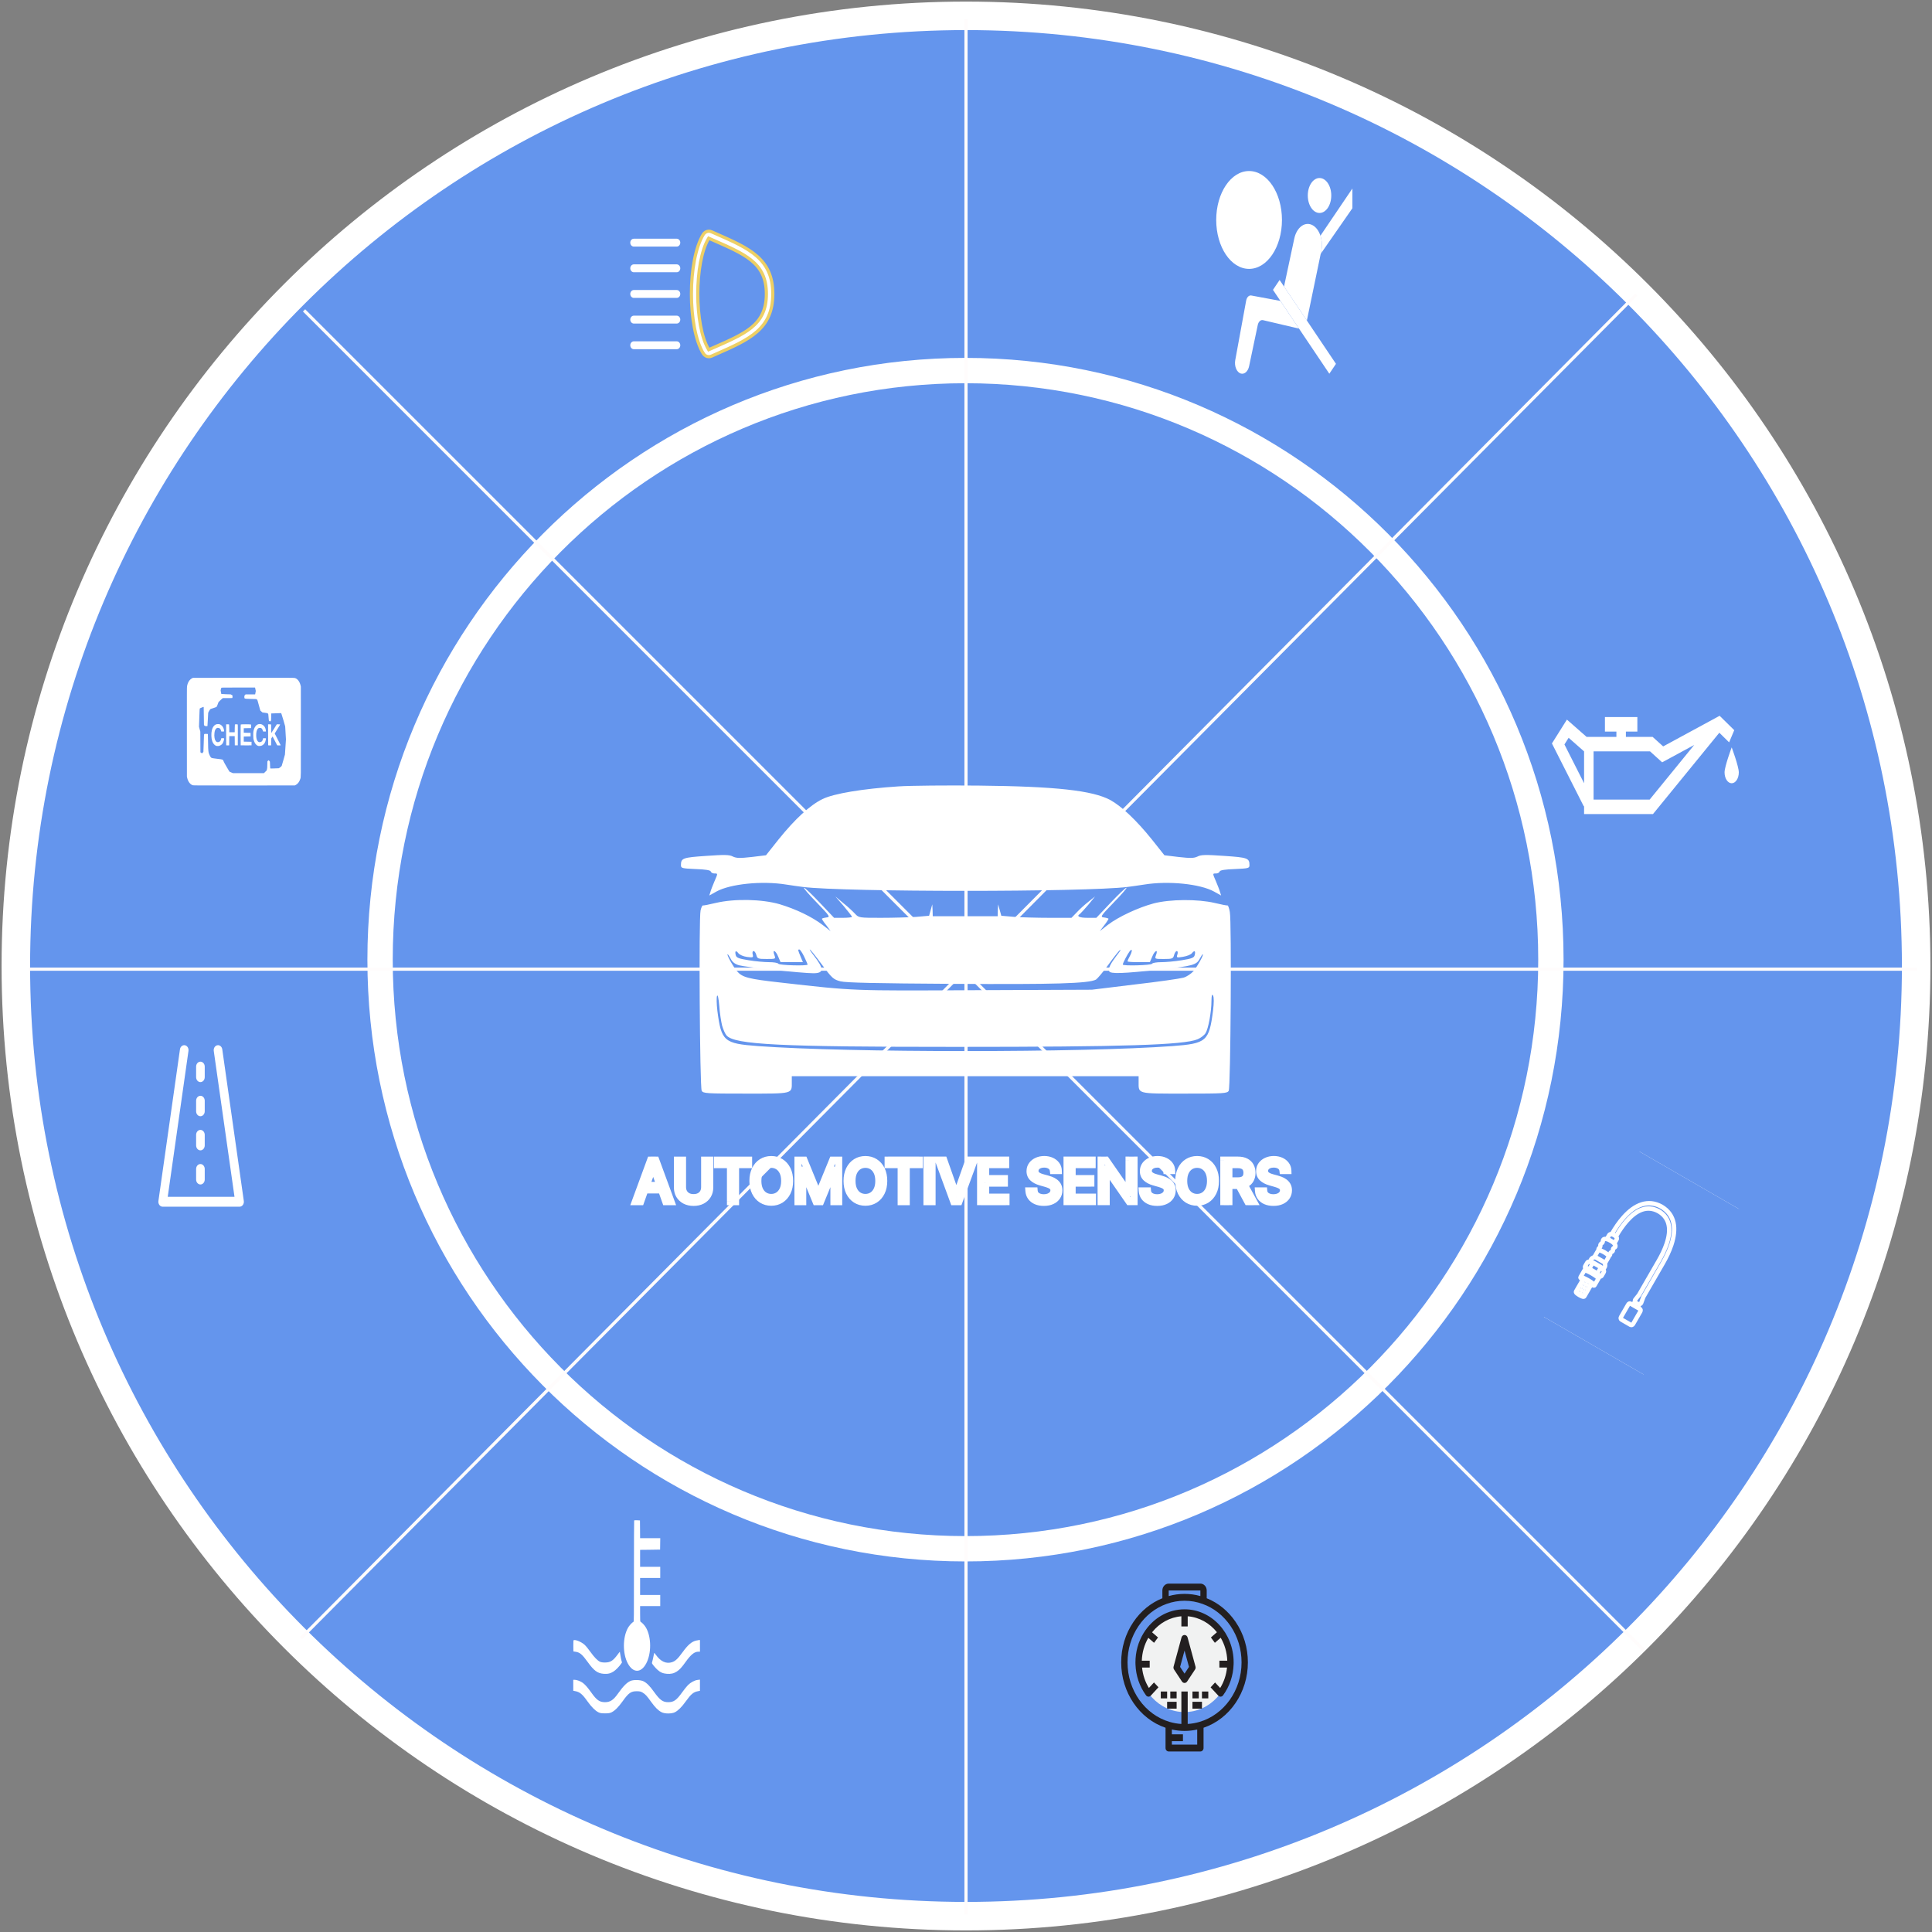 <svg id="edV4zc7eNWr1" xmlns="http://www.w3.org/2000/svg" xmlns:xlink="http://www.w3.org/1999/xlink" viewBox="0 0 610 610" shape-rendering="geometricPrecision" text-rendering="geometricPrecision"><rect x="0" y="0" width="610" height="610" fill="#808080" stroke="none"/><path d="M605,305c0,165.696-134.325,300-300,300s-300-134.304-300-300C5,139.305,139.325,5,305,5s300,134.305,300,300Z" fill="#6495ed" stroke="#fff" stroke-width="9"/><path d="M489.672,303c0,102.735-82.762,186-184.837,186C202.763,489,120,405.735,120,303c0-102.734,82.763-186,184.835-186c102.075,0,184.837,83.266,184.837,186Z" fill="#6495ed" stroke="#fff" stroke-width="8"/><path d="M305,6v598.5" fill="none" stroke="#fffcfc"/><path d="M9,306h596.273" fill="none" stroke="#fffcfc"/><path d="M95,517.264L516.629,93" fill="none" stroke="#fffcfc"/><path d="M96,98L518.949,520.949" fill="none" stroke="#fffcfc"/><g id="edV4zc7eNWr8"><path d="M404.76,69.448c0,8.532-4.647,15.448-10.38,15.448s-10.38-6.916-10.38-15.448s4.647-15.448,10.38-15.448s10.38,6.917,10.38,15.448Z" fill="#fff"/><g transform="translate(0 0)"><path d="M420.328,61.724c0,3.047-1.662,5.517-3.708,5.517-2.047,0-3.706-2.471-3.706-5.517c0-3.047,1.659-5.518,3.706-5.518c2.046,0,3.708,2.471,3.708,5.518Z" fill="#fff"/><path d="M421.81,114.879L419.714,118L401.921,91.517l2.097-3.121L421.81,114.879v0Z" fill="#fff"/><path d="M404.264,95.008l-9.185-1.709c-.736-.137-1.427.553-1.623,1.617l-3.444,18.798c-.355,1.939.493,3.91,1.825,4.24c1.123.279,2.212-.717,2.551-2.335l2.731-13.006c.22-1.049.926-1.701,1.655-1.529l11.369,2.672-5.879-8.747v0Z" fill="#fff"/><path d="M412.626,101.211l4.541-21.904c.744-3.583-.651-7.371-3.081-8.366-2.31-.947-4.712.993-5.438,4.394l-3.235,15.139l7.213,10.738v0Z" fill="#fff"/><path d="M417.169,79.306l-.175.837L427,65.746l-.002-6.229-10.093,14.907c.485,1.466.613,3.196.264,4.883Z" fill="#fff"/><path d="M200.128,110.257h13.534c.623,0,1.128-.557,1.128-1.246c0-.688-.505-1.246-1.128-1.246h-13.534c-.623,0-1.128.558-1.128,1.246c0,.689.505,1.246,1.128,1.246Z" fill="#fff"/><path d="M200.128,94.059h13.534c.623,0,1.128-.557,1.128-1.246s-.505-1.246-1.128-1.246h-13.534c-.623,0-1.128.557-1.128,1.246s.505,1.246,1.128,1.246Z" fill="#fff"/><path d="M200.128,77.86h13.534c.623,0,1.128-.557,1.128-1.246s-.505-1.246-1.128-1.246h-13.534c-.623,0-1.128.557-1.128,1.246s.505,1.246,1.128,1.246Z" fill="#fff"/><path d="M200.128,85.959h13.534c.623,0,1.128-.557,1.128-1.246c0-.689-.505-1.246-1.128-1.246h-13.534c-.623,0-1.128.557-1.128,1.246c0,.689.505,1.246,1.128,1.246Z" fill="#fff"/><path d="M200.128,102.158h13.534c.623,0,1.128-.557,1.128-1.246s-.505-1.246-1.128-1.246h-13.534c-.623,0-1.128.557-1.128,1.246s.505,1.246,1.128,1.246Z" fill="#fff"/><path d="M224.608,112.455c-.26.115-.529.17-.795.17-.699,0-1.376-.379-1.783-1.054l-.08.059.08-.059c-2.476-4.104-3.724-11.42-3.724-18.759c0-7.339,1.248-14.655,3.724-18.758.407-.675,1.083-1.054,1.783-1.054.266,0,.535.054.795.17v0l1.535.676c5.209,2.292,9.673,4.256,12.838,7.041C242.136,83.662,244,87.253,244,92.812s-1.864,9.15-5.019,11.927c-3.165,2.784-7.629,4.749-12.838,7.04h-.001l-1.534.676v0Zm-.753-37.203l-.086-.038-.051.085c-1.139,1.888-1.989,4.553-2.554,7.598-.566,3.047-.849,6.482-.849,9.915s.283,6.869.849,9.915c.565,3.045,1.415,5.71,2.554,7.598l.051.085.086-.038c.523-.231,1.037-.457,1.542-.679c4.919-2.164,8.908-3.918,11.734-6.189c1.562-1.255,2.773-2.671,3.594-4.405.82-1.734,1.246-3.78,1.246-6.288s-.426-4.553-1.246-6.288c-.821-1.734-2.032-3.15-3.594-4.404-2.826-2.271-6.815-4.025-11.734-6.189-.505-.222-1.019-.448-1.542-.679Z" fill="#fff" stroke="#edcf64"/><path d="M60.862,247.932c-.803-.249-1.482-1.148-1.758-2.327l-.091-.39-.009-14.041c-.008-12.507-.004-14.082.043-14.416.172-1.237.798-2.232,1.658-2.635l.225-.105l15.953-.013c14.515-.012,15.977-.006,16.221.065.826.239,1.51,1.129,1.792,2.332l.091.39.009,14.041c.01,15.474.024,14.408-.196,15.118-.288.928-.821,1.613-1.505,1.933l-.225.105-15.986.009c-14.096.007-16.014-.001-16.221-.065l0-.001v0Zm22.898-4.242l.434-.43.091-.342c.085-.32.092-.408.115-1.421l.024-1.08.163-.198c.196-.237.247-.23.473.066l.159.209.039,1.022c.026.677.053,1.044.081,1.087.035.055.264.057,1.367.014l1.325-.051.251-.158c.251-.157.588-.456.662-.585.022-.038.261-.856.531-1.819l.492-1.749.159-2.409.159-2.409-.121-2.044-.121-2.044-.533-1.874c-.308-1.082-.581-1.969-.646-2.099l-.112-.226-.58.023c-.319.013-1.019.038-1.555.056l-.975.032-.017,1.07c-.015.972-.023,1.087-.087,1.241l-.07.171-.249-.017c-.137-.008-.262-.033-.278-.054-.045-.064-.086-.39-.139-1.13-.085-1.172-.071-1.093-.23-1.249-.135-.133-.174-.143-.923-.241l-.782-.102-.326-.285-.326-.285-.181-.606c-.167-.562-.553-1.956-.665-2.407-.09-.361-.128-.428-.31-.545-.178-.114-.191-.115-1.715-.139-1.534-.025-1.973-.066-2.115-.197-.067-.062-.075-.11-.075-.431v-.362l.188-.221.188-.222h1.511h1.51l.035-.134c.019-.073.067-.32.105-.547l.069-.414-.115-.535-.115-.536h-5.301c-4.668,0-5.307.009-5.348.073-.026.04-.086.241-.133.447l-.085.374.095.545c.052.299.108.561.123.582.015.021.686.06,1.49.086l1.462.047.286.166.286.166.01.356c.006.22-.005.381-.029.424-.033.057-.29.068-1.535.068h-1.496l-.256.202c-.141.111-.449.4-.684.642l-.427.44-.259.702c-.258.702-.259.703-.44.819-.1.064-.537.225-.971.358-.434.132-.808.256-.831.275-.207.176-.422.484-.575.821l-.176.389-.106,2.059c-.059,1.132-.115,2.079-.126,2.105-.023.054-.458.055-.715.002-.134-.028-.204-.074-.282-.186l-.103-.149-.045-2.84c-.024-1.562-.045-2.846-.046-2.853-.01-.074-1.16.389-1.241.5-.035.048-.068.711-.143,2.911l-.097,2.848.209.77.209.771.018,3.26.018,3.261.218.156c.12.085.247.157.281.158.051.002.175-.122.436-.439.015-.019.063-1.253.105-2.743.076-2.69.077-2.709.154-2.828.076-.117.088-.12.608-.12.291,0,.537.017.546.037.009.021.033,1.099.054,2.397.032,1.941.051,2.464.106,2.944.065.569.073.598.3,1.144.288.689.508.995.797,1.104.106.041.889.155,1.74.254c1.834.214,1.75.181,1.97.782.097.265.368.762.983,1.802l.849,1.436.217.113c.119.063.376.176.57.252l.353.138l4.878.004l4.878.004.434-.43v0Zm-15.549-8.213c-.484-.188-.968-.774-1.189-1.436-.184-.552-.261-1.006-.284-1.678-.047-1.358.222-2.457.759-3.108.373-.45.742-.625,1.331-.63.445-.004.653.063,1.008.326.479.354.803.933.895,1.6.06.438.066.433-.443.417l-.44-.013-.059-.252c-.137-.588-.403-.848-.899-.882-.28-.019-.325-.009-.515.114-.357.232-.567.696-.657,1.452-.07.585-.065,1.106.014,1.552.086.486.169.71.37,1.001.219.317.419.417.771.387.471-.042.817-.381.909-.891.024-.133.049-.27.056-.303.009-.045.129-.061.452-.061.508,0,.504-.003.438.43-.092.598-.395,1.256-.711,1.545-.184.168-.521.357-.78.436-.288.089-.791.086-1.028-.006v0Zm13.273.026c-.549-.189-1.015-.747-1.275-1.531-.217-.653-.25-.903-.251-1.898-.001-.977.04-1.266.27-1.928.392-1.127,1.178-1.686,2.115-1.506.683.132,1.224.641,1.465,1.38.105.321.183.776.153.891-.015.058-.097.069-.462.057l-.443-.013-.055-.24c-.068-.293-.262-.626-.449-.771-.119-.092-.193-.108-.493-.108-.309-.001-.373.014-.515.12-.459.339-.689,1.18-.653,2.386.03.983.271,1.618.728,1.911.121.078.201.092.437.074.547-.039.844-.352.961-1.012l.039-.219.432-.014c.238-.007.446.007.463.031.054.078-.036.602-.174,1.008-.234.688-.682,1.154-1.303,1.355-.257.083-.783.097-.988.027v0Zm-10.06-.175c-.013-.018-.023-1.519-.023-3.335v-3.301h.45c.333,0,.459.016.487.064.024.043.04.477.046,1.254l.009,1.188h.858.857l.009-1.188c.006-.777.022-1.211.046-1.254.054-.093.846-.092.899.002.028.048.035.957.029,3.321l-.009,3.256h-.471-.471l-.017-1.46-.017-1.46h-.857-.858l-.017,1.46-.017,1.46-.456.013c-.251.008-.466-.001-.479-.02v0Zm4.572-.001c-.013-.018-.023-1.492-.023-3.276c0-2.457.01-3.257.04-3.301.064-.092,3.198-.083,3.252.01.025.044.035.248.029.596l-.01.528-1.16.024-1.16.025v.705.706l1.076.025l1.076.024v.56.559l-1.076.024-1.076.025v.803.803l1.227.024l1.227.025v.559.56l-1.7.013c-.935.007-1.711-.003-1.723-.021v0Zm8.674.001c-.013-.018-.023-1.519-.023-3.335v-3.301h.447c.303,0,.46.018.488.058.029.043.04.413.04,1.363c0,1.042.009,1.304.044,1.304.024,0,.421-.613.883-1.362l.838-1.362.514-.001c.418,0,.517.013.532.07.012.046-.284.55-.833,1.417-.469.74-.857,1.375-.863,1.411-.006.037.422.878.951,1.871.529.992.953,1.825.942,1.851-.012.028-.244.047-.55.047-.507,0-.533-.004-.597-.109-.037-.06-.366-.695-.732-1.412-.366-.716-.676-1.301-.689-1.301-.014,0-.114.146-.224.326l-.199.327-.017,1.072-.017,1.073-.456.014c-.251.007-.466-.002-.479-.021v0Z" fill="#fff"/><path d="M547.563,230.541L542.947,226l-17.826,9.668-3.334-3.012h-8.433v-1.677h3.619v-4.572h-10.238v4.572h3.621v1.677h-9.417l-6.209-5.454-4.73,7.53l10.058,19.867.092-.112v2.548h21.753l20.95-25.685l3.09,3.038l1.62-3.847v0Zm-53.615,4.509l1.323-2.103l4.879,4.291v10.062l-6.202-12.25Zm26.899,17.415h-17.699v-15.239h17.818l3.836,3.468l10.118-5.485-14.073,17.256v0ZM549,243.876c0,1.89-1.007,3.426-2.246,3.426-1.244,0-2.249-1.532-2.249-3.426c0-1.898,2.249-7.904,2.249-7.904s2.246,6.009,2.246,7.904Z" fill="#fff"/><path d="M70.178,331.31c-.121-.851-.82-1.428-1.561-1.289-.741.139-1.244.941-1.123,1.792l6.546,46.065h-21.08l6.546-46.065c.121-.851-.382-1.653-1.123-1.792-.742-.139-1.44.438-1.561,1.289l-6.804,47.877c-.064.452.048.915.306,1.264.259.348.637.549,1.036.549h24.28c.399,0,.778-.201,1.036-.549.258-.349.37-.812.306-1.264L70.178,331.31Z" fill="#fff"/><path d="M63.282,373.98c-.751,0-1.36-.699-1.36-1.562v-3.33c0-.862.609-1.562,1.36-1.562s1.36.7,1.36,1.562v3.33c0,.863-.609,1.562-1.36,1.562Z" fill="#fff"/><path d="M63.282,363.206c-.751,0-1.36-.699-1.36-1.562v-3.33c0-.862.609-1.562,1.36-1.562s1.36.7,1.36,1.562v3.33c0,.863-.609,1.562-1.36,1.562Z" fill="#fff"/><path d="M63.282,352.432c-.751,0-1.36-.697-1.36-1.56v-3.331c0-.862.609-1.561,1.36-1.561s1.36.699,1.36,1.561v3.331c0,.863-.609,1.56-1.36,1.56Z" fill="#fff"/><path d="M63.282,341.66c-.751,0-1.36-.699-1.36-1.561v-3.331c0-.862.609-1.561,1.36-1.561s1.36.699,1.36,1.561v3.331c0,.862-.609,1.561-1.36,1.561Z" fill="#fff"/><g><path d="M200.223,480.073c-.035.067-.062,7.267-.062,16.007c0,14.983-.009,15.888-.15,15.971-.53.301-1.342,1.207-1.748,1.927-1.678,3.013-1.704,8.102-.053,11.201c1.669,3.113,4.185,3.129,5.837,0c1.651-3.132,1.633-8.188-.044-11.201-.398-.72-1.219-1.626-1.74-1.927-.141-.083-.159-.351-.159-2.529v-2.427h3.179h3.178v-1.759-1.757h-3.179-3.178v-2.678-2.678h3.178h3.179v-1.759-1.759h-3.179-3.178v-2.678-2.678l3.161-.033l3.152-.052.027-1.806.026-1.793h-3.178-3.188l-.018-2.812-.026-2.796-.892-.051c-.486-.016-.91,0-.945.067Z" fill="#fff"/><path d="M181.044,518.012c-.026.132-.035.952-.026,1.824l.026,1.574.733.116c1.316.201,2.058.838,3.797,3.25c1.951,2.711,3.064,3.547,5.006,3.7c1.334.1,2.155-.086,3.206-.772.697-.467,1.801-1.607,2.34-2.427l.256-.385-.177-.652c-.097-.369-.247-1.107-.327-1.659-.088-.552-.167-1.022-.176-1.055-.009-.034-.336.387-.716.905-1.439,1.943-2.26,2.461-3.92,2.477-.644.018-1.307-.083-1.589-.217-.812-.369-1.837-1.424-3.047-3.114-.627-.887-1.457-1.909-1.854-2.262-1.13-1.037-3.417-1.891-3.532-1.303v0Z" fill="#fff"/><path d="M219.773,517.994c-1.43.351-2.57,1.339-4.309,3.733-1.431,1.976-2.208,2.714-3.232,3.065-1.863.634-3.638-.168-5.166-2.327-.265-.369-.494-.619-.521-.57-.026.049-.141.585-.247,1.189-.115.601-.274,1.29-.353,1.522-.08.219-.115.469-.088.555.079.265,1.042,1.406,1.633,1.958.936.869,1.766,1.256,3.011,1.357c1.272.116,2.243-.101,3.17-.705.901-.585,1.536-1.272,2.808-3.046c1.678-2.345,2.773-3.215,4.017-3.233h.504v-1.842-1.842l-.326.018c-.186.019-.592.086-.901.168Z" fill="#fff"/><path d="M181,532.108v1.726l.618.116c1.448.283,2.234.921,3.859,3.214c1.28,1.793,2.402,2.912,3.426,3.449.583.286.953.353,2.119.353s1.536-.067,2.119-.353c1.025-.519,2.137-1.641,3.444-3.465c1.898-2.662,2.649-3.18,4.503-3.165.989.018,1.245.085,1.855.452.882.554,1.307,1.021,2.693,2.964c1.227,1.707,2.189,2.662,3.231,3.199c1.007.534,3.206.534,4.23.015c1.033-.534,2.146-1.641,3.444-3.449c1.651-2.293,2.402-2.931,3.867-3.196l.592-.119v-1.775-1.757l-.777.101c-.971.134-2.146.771-3.02,1.641-.362.351-1.174,1.372-1.801,2.244-1.802,2.528-2.667,3.132-4.424,3.132-1.704,0-2.613-.655-4.503-3.282-1.307-1.826-2.252-2.78-3.267-3.299-.972-.503-3.303-.552-4.239-.083-1.183.586-2.189,1.623-3.885,4.002-1.43,2.009-2.437,2.662-4.061,2.662-1.705,0-2.64-.653-4.274-2.964-1.184-1.656-1.925-2.51-2.702-3.114-.689-.518-1.934-.988-2.614-.988h-.433v1.739v0Z" fill="#fff"/></g><path d="M549.069,381.731L517.632,363.58l-30.153,52.225l31.437,18.151l30.153-52.225Z" fill="#fffcfc"/><path d="M553,384.001l-45.847-26.47-30.152,52.224l45.846,26.471L553,384.001Z" fill="#6495ed"/><path d="M500.086,403.825l-2.307,3.996c-.038.069.022.166.151.29.188.181.498.38.875.613l.002.001c.391.211.719.38.968.452.174.05.286.053.329-.014l-.001-.001l2.306-3.995c.01-.017.007-.038-.007-.049-.157-.108-.307-.207-.442-.295-.336-.217-.597-.372-.664-.409h-.002c-.065-.041-.328-.188-.684-.371-.146-.074-.306-.154-.478-.236-.015-.006-.037.002-.046.018Zm14.882,7.596l.444.256c.013.007.03.003.042-.01l.587-.622c.008-.01.012-.025.008-.04-.072-.233-.054-.491.096-.75l.006-.011c.001-.002.004-.003.005-.005l1.188-1.488c.001-.002.002-.003.003-.005l6.209-10.755c.968-1.675,1.867-3.506,2.476-5.325c1.404-4.184,1.17-7.881-2.384-10.011-3.62-2.013-6.939-.367-9.861,2.941-1.254,1.419-2.38,3.087-3.339,4.742-.008.013-.007.031.002.041.246.329.337.702.136,1.049l-.652,1.13c-.009.015-.009.03-.001.042.085.116.158.24.221.373.098.217.138.429.076.636-.065.211-.226.394-.527.547-.11.055-.175.102-.206.149-.026.037-.033.093-.03.172.011.225-.01.412-.09.575-.085.177-.225.307-.451.406-.147.064-.237.132-.284.206-.046.076-.062.171-.061.289.003.178-.06.33-.152.456-.076.103-.173.187-.27.245-.012.01-.019.023-.02.038.001.058-.008.113-.032.166l-.006.011c-.001.002-.001.002-.002.004l-1.006,1.742c-.054.093-.089.16-.106.22-.015.048-.019.098-.016.167l.006.16c0,0,0,0-.001.002.001.008.002.018.005.028c0,.015.001.028-.001.041-.001.002.001.003-.001.005l.015.339c.005.12-.012.215-.043.306-.028.081-.068.155-.117.239l-.42.724c-.008.013-.007.031.001.041l.056.072c.114.145.159.291.154.442-.007.148-.063.287-.147.433l-.594,1.029c-.076.133-.181.234-.327.299-.108.049-.238.074-.393.071-.014,0-.025.008-.033.021l-1.527,2.645c-.001.002-.002.004-.003.006-.002.003-.003.008-.006.014-.053.113-.156.171-.297.174-.073.002-.168-.012-.276-.045-.15-.042-.337-.117-.533-.223-.016-.009-.037-.002-.048.017l-2.023,3.505c-.164.276-.426.323-.777.22-.277-.08-.623-.258-1.036-.481l-.002-.001-.006-.004c-.4-.246-.729-.458-.935-.656-.265-.253-.357-.503-.199-.784l2.024-3.505c.01-.019.005-.039-.009-.05-.19-.117-.347-.24-.46-.35-.081-.076-.141-.151-.177-.217-.068-.123-.069-.241.003-.344.004-.004.007-.008.009-.012.001-.002.003-.003.004-.005l1.527-2.644c.008-.013.008-.028,0-.04-.079-.133-.121-.257-.135-.377-.016-.158.02-.299.096-.432l.594-1.029c.084-.146.179-.263.304-.343.126-.081.275-.114.458-.088l.09.012c.013.003.028-.006.036-.019l.417-.726c.049-.084.091-.154.149-.221.063-.073.138-.134.242-.19l.317-.166c.002.001.003-.001.003-.001.007-.005.015-.008.024-.013.003-.001.003-.001.003-.001l.166-.086c.058-.031.1-.061.136-.097.041-.046.083-.107.136-.203l1.006-1.742c.001-.002.001-.002.002-.004l.008-.01c.015-.021.032-.041.052-.06.011-.008.016-.02.015-.033-.009-.11.001-.233.036-.352.042-.143.121-.279.249-.387.127-.107.214-.192.261-.277.04-.073.055-.161.048-.285-.011-.213.018-.385.098-.541.079-.155.202-.281.378-.395.132-.086.208-.167.249-.257.046-.093.06-.214.069-.368.016-.279.11-.471.263-.604.144-.126.327-.184.537-.205.181-.017.362-.01.537.017.015.003.03-.005.039-.02l.632-1.095c.183-.317.506-.434.87-.415.015.001.028-.007.035-.02c1.055-1.823,2.303-3.671,3.722-5.26c3.598-4.025,7.8-5.812,12.175-3.371h.002l.016.009.001.002c4.301,2.569,4.854,7.102,3.168,12.229-.671,2.034-1.651,4.049-2.707,5.879l-6.14,10.633c-.001.002-.002.004-.003.006l-.711,1.922c-.001.002-.002.004-.004.007l-.007.012c-.148.257-.373.398-.625.447-.015.004-.027.014-.031.029l-.246.816c-.005.017,0,.032.013.04l.43.248c.342.197.437.675.212,1.065l-2.298,3.98c-.225.39-.686.546-1.028.349l-2.89-1.668c-.341-.198-.438-.676-.213-1.066l2.298-3.98c.225-.39.688-.546,1.03-.348Zm.83.479l.422.244c.016.009.037.001.048-.017l.255-.442c.01-.017.008-.038-.006-.049-.073-.055-.139-.115-.199-.18-.02-.021-.038-.041-.055-.061-.006-.009-.014-.01-.024-.011s-.019.004-.026.012l-.419.445c-.008.01-.012.02-.012.032.002.011.006.021.016.027Zm.796.459l.447.259c.01.005.021.004.03-.001.012-.005.019-.014.022-.027l.177-.588c.004-.011.004-.021-.002-.029-.003-.009-.011-.014-.021-.015-.028-.006-.059-.011-.087-.018-.093-.021-.185-.052-.277-.09-.015-.006-.034,0-.043.017l-.256.442c-.01.019-.006.041.01.05Zm1.055,1.087l-2.888-1.667c-.168-.097-.396-.02-.507.172l-2.298,3.98c-.11.191-.063.427.105.524l2.888,1.667c.168.097.396.02.506-.17l2.298-3.981c.111-.192.064-.428-.104-.525Zm-.371-1.9c.287.066.57.021.711-.201.002-.004.003-.006.005-.008l.71-1.92c.001-.002.002-.004.003-.006l6.157-10.665c1.043-1.805,2.01-3.791,2.668-5.792c1.626-4.943,1.132-9.296-3.02-11.777v.001l-.016-.01v0c-4.224-2.355-8.241-.607-11.71,3.273-1.361,1.524-2.567,3.295-3.589,5.05-.006.01-.008.021-.005.03.004.012.011.018.02.021.337.106.665.287.933.517.007.006.017.007.028.006.011-.004.018-.01.024-.019.958-1.642,2.077-3.292,3.328-4.709c3.056-3.456,6.552-5.142,10.329-3.041l.003.002c3.708,2.22,3.997,6.092,2.53,10.466-.622,1.854-1.533,3.713-2.513,5.411l-6.224,10.78c-.001.002-.004.003-.005.005l-1.188,1.488c-.001.002-.002.003-.004.007-.13.243-.04.5.149.703.173.189.427.331.676.388Zm-17.402-3.581c.125.072.16.246.078.388-.082.141-.249.197-.374.125-.123-.072-.159-.244-.077-.386.082-.141.25-.199.373-.127Zm.563-.974c.125.072.159.246.077.388s-.249.197-.374.125c-.123-.071-.158-.244-.077-.385.082-.142.25-.199.374-.128Zm.562-.974c.125.073.159.247.077.388-.082.142-.248.197-.373.125-.124-.071-.159-.243-.077-.385.081-.142.249-.199.373-.128Zm.562-.973c.125.072.159.246.077.388-.081.142-.248.197-.373.125-.124-.072-.159-.244-.077-.385.082-.142.25-.199.373-.128Zm-2.634,2.374c.125.072.159.246.078.388-.082.141-.249.197-.374.125-.123-.072-.159-.244-.077-.386.082-.141.25-.199.373-.127Zm.562-.974c.125.072.16.246.078.388s-.249.197-.374.125c-.123-.071-.159-.244-.077-.385.082-.142.25-.199.373-.128Zm.562-.974c.125.073.16.247.078.388-.082.142-.249.197-.374.125-.123-.071-.159-.243-.077-.385s.25-.199.373-.128Zm.562-.973c.125.072.16.246.078.388s-.249.197-.374.125c-.123-.072-.159-.244-.077-.386.082-.141.25-.198.373-.127Zm5.986-5.243c-.022-.192-.068-.328-.151-.436-.088-.121-.225-.22-.413-.328l-.991-.572-.988-.571c-.19-.109-.342-.177-.493-.195-.14-.016-.288.013-.475.099-.001-.001-.001-.001-.001-.001-.001.002-.003.001-.004.003l-.317.165c-.049.027-.083.054-.113.087-.034.04-.062.089-.096.148l-.333.577c-.006.011-.007.023-.003.035.004.01.013.017.023.018l.449.066c.089.011.175.036.265.071.086.034.171.076.257.125l2.2,1.27c.085.05.164.103.237.16.074.06.138.122.193.194l.282.356c.006.008.016.012.027.011.013-.003.023-.009.029-.021l.333-.576c.034-.06.062-.108.08-.157.014-.042.02-.086.019-.142l-.015-.384c-.002-.001-.002-.001-.001-.002Zm-2.87-2.488c.171.034.339.111.534.223l.989.569.989.574c.195.112.344.218.46.347.006.008.016.012.028.009.012-.001.02-.008.027-.02l.02-.035-.002-.001.992-1.718c.003-.005.006-.009.007-.016.013-.117-.259-.376-.64-.665-.214-.164-.463-.327-.724-.478s-.529-.286-.777-.389c-.44-.184-.801-.291-.896-.221-.004.005-.008.007-.011.013l-.992,1.718-.021.035c-.006.011-.008.023-.005.035.005.01.012.016.022.02Zm5.96-4.518l.579-1.003c.133-.229-.03-.532-.309-.795-.246-.232-.581-.425-.906-.523-.367-.11-.709-.099-.841.131l-.568.983c-.006.011-.008.022-.004.032.003.009.009.018.02.021.028.009.057.018.085.027.456.161,1.384.697,1.751,1.011.048.043.093.084.14.128.006.006.015.009.027.008.01-.004.02-.01.026-.02Zm-1.665,4.048c.043-.03.084-.068.116-.112.037-.051.063-.113.063-.183-.002-.2.033-.374.13-.531.098-.155.249-.279.48-.382.123-.053.194-.114.231-.188.042-.085.05-.205.045-.359-.009-.172.018-.31.104-.44.077-.12.197-.214.38-.305.179-.091.269-.181.297-.272.028-.093-.002-.209-.063-.342-.127-.282-.331-.522-.566-.724-.33-.283-1.24-.808-1.65-.953-.294-.103-.602-.159-.912-.129-.132.013-.24.043-.31.102-.059.051-.096.141-.103.281-.011.208-.038.379-.114.541-.08.168-.206.309-.411.442-.11.073-.181.142-.223.222-.039.077-.053.178-.045.31.012.213-.023.377-.108.532-.081.142-.201.264-.367.405-.052.042-.085.102-.102.165-.016.05-.022.101-.022.148-.001.02.013.033.03.033.25.005.564.092.9.233.264.11.544.25.813.405s.529.328.756.501c.258.197.472.4.606.594.01.013.029.017.045.006Zm-2.597,4.089l-.925,1.602c-.009.017-.007.038.007.046.237.172.417.328.541.457.112.115.183.222.216.319.005.012.018.02.031.02.06-.006.107-.018.146-.035.054-.024.094-.063.123-.113l.593-1.028c.051-.088.083-.161.086-.226.002-.059-.02-.119-.075-.191l-.622-.789c-.021-.027-.043-.05-.067-.074-.007-.006-.018-.01-.027-.008-.013.003-.02.009-.027.02Zm-1.119,1.457l.927-1.606c.011-.018.005-.041-.009-.05l-.018-.01-2.201-1.271-.007-.003c-.017-.011-.038-.003-.049.016l-.927,1.606c-.006.009-.007.018-.005.029.003.01.008.017.018.021.149.071.296.145.431.214.357.181.629.335.7.379.074.04.343.2.679.417.13.085.27.176.411.272.008.007.017.007.026.005.011-.004.018-.009.024-.019Zm-2.506-1.416l.925-1.603c.007-.011.009-.022.004-.032-.002-.011-.01-.019-.019-.021-.037-.009-.074-.018-.109-.023l-.996-.145c-.089-.012-.154-.002-.202.03-.054.036-.103.1-.154.187l-.593,1.028c-.029.05-.044.104-.037.163.005.042.019.09.043.144.008.012.02.019.034.017.099-.02.229-.012.383.027.178.043.405.125.675.246.017.007.035,0,.046-.018Zm2.917,2.808l.168-.291c.009-.015.005-.035-.007-.046-.022-.021-.059-.055-.107-.104-.113-.118-.285-.262-.513-.426-.226-.163-.443-.311-.634-.433-.336-.217-.598-.37-.664-.409l-.002-.001c-.066-.038-.33-.188-.684-.37-.203-.102-.439-.219-.694-.333-.256-.116-.465-.192-.624-.231-.068-.017-.114-.031-.144-.041-.017-.005-.034.003-.042.018l-.168.291c-.007.011-.008.02-.004.032.004.01.011.017.022.02.013.003.028.007.042.01.178.043.408.126.68.248.244.111.489.23.706.343.357.182.629.336.7.377l.002.001c.071.041.34.199.676.418.206.131.432.284.649.439.243.175.43.333.556.465.01.011.019.022.03.033.008.007.017.01.028.009.013-.003.02-.009.026-.02l.002.001Zm-.256.384c-.022-.02-.06-.052-.107-.102-.114-.117-.285-.263-.513-.427-.226-.163-.444-.309-.634-.431-.336-.219-.598-.373-.664-.411l-.002-.001c-.066-.038-.33-.188-.685-.368-.202-.104-.438-.221-.693-.335-.256-.116-.466-.19-.624-.229-.069-.017-.114-.034-.144-.044-.017-.004-.034.004-.043.02l-1.002,1.735c-.005.009-.007.02-.004.032.005.011.012.017.022.021.014.002.029.004.043.009.178.043.408.127.679.248.245.11.49.231.708.342.356.183.628.337.699.378l.001.001c.072.041.341.199.678.416.205.134.432.285.648.441.242.175.43.333.555.466.012.009.02.021.03.032.009.007.018.01.029.009.012-.003.021-.01.026-.02l1.002-1.734c.009-.017.007-.036-.005-.048Zm-1.762,1.771l-.016.028c-.006.009-.008.02-.006.028.002.012.007.017.016.023.049.025.096.05.141.071.017.007.035,0,.045-.017.011-.015.009-.037-.003-.049-.04-.03-.081-.064-.126-.1-.008-.004-.017-.007-.028-.003-.009.002-.018.009-.023.019Zm-2.971-1.678l.016-.028c.006-.01.006-.022.003-.031-.002-.011-.009-.017-.016-.022-.054-.021-.102-.039-.15-.059-.016-.004-.034.005-.044.022s-.006.036.008.047c.043.029.086.057.134.087.008.005.015.006.026.003.008-.003.016-.011.022-.02l.001.001Z" fill="#fff" stroke="#fff"/><path d="M374.001,504.327c-2.101,0-4.11.366-6.001,1.06v-3.225c0-.593.451-1.081,1.001-1.081h10c.549,0,1.001.488,1.001,1.081v3.225c-1.891-.694-3.903-1.06-6.001-1.06Z" fill="#6495ed"/><path d="M369.001,548.673v-3.785l.049-.175c1.581.467,3.24.716,4.951.716c1.708,0,3.37-.249,4.95-.716l.05.175v7.031h-10v-3.246Z" fill="#6495ed"/><path d="M374.001,517.307l2.5,9.193-2.5,3.787-2.5-3.787l2.5-9.193Z" fill="#6495ed"/><path d="M380.002,505.387c-1.891-.694-3.903-1.06-6.001-1.06-2.101,0-4.11.366-6.001,1.06-7.55,2.703-13,10.415-13,19.491c0,9.498,5.96,17.49,14.05,19.835c1.581.467,3.24.716,4.951.716c1.708,0,3.37-.249,4.95-.716c8.089-2.345,14.051-10.337,14.051-19.835c0-9.076-5.451-16.788-13-19.491Z" fill="#6495ed"/><path d="M388.5,524.878c0,8.663-6.492,15.683-14.499,15.683-8.008,0-14.501-7.02-14.501-15.683s6.493-15.685,14.501-15.685c8.007,0,14.499,7.022,14.499,15.685Z" fill="#f1f2f2"/><path d="M371.501,526.5l2.5,3.787l2.5-3.787-2.5-9.193-2.5,9.193Z" fill="#6495ed"/><path d="M394,524.878c0-4.632-1.334-9.05-3.861-12.775-2.335-3.44-5.483-6.016-9.139-7.481v-2.46c0-1.192-.897-2.162-1.999-2.162h-10c-1.104,0-2.002.97-2.002,2.162v2.46c-3.656,1.468-6.805,4.044-9.136,7.481-2.528,3.725-3.863,8.143-3.863,12.775c0,9.471,5.718,17.832,14,20.633v6.408c0,.596.449,1.081,1.001,1.081h10c.552,0,1.001-.485,1.001-1.081v-6.408C388.285,542.707,394,534.347,394,524.878Zm-14.999-22.716v1.773c-1.62-.458-3.297-.689-5-.689-1.704,0-3.383.231-5,.689v-1.773h10ZM370,550.838v-1.082h3.5v-2.165h-3.5v-1.521c1.314.292,2.655.44,4.001.44s2.687-.148,3.999-.44v4.768h-8Zm8.688-7.166c-1.204.352-2.441.567-3.689.641v-10.242h-1.999v10.242c-1.248-.074-2.485-.289-3.691-.644C361.473,541.396,356,533.668,356,524.878c0-4.168,1.202-8.143,3.475-11.496c2.23-3.286,5.286-5.697,8.846-6.972c1.817-.665,3.727-1.001,5.68-1.001c1.952,0,3.863.336,5.685,1.004c3.553,1.272,6.61,3.683,8.841,6.969c2.273,3.353,3.474,7.328,3.474,11.496c0,8.79-5.474,16.518-13.313,18.794v0Z" fill="#231f20"/><path d="M374.001,508.112c-5.214,0-10.049,2.809-12.933,7.515-1.68,2.735-2.568,5.933-2.568,9.251c0,.191,0,.39.011.591.117,3.602,1.27,6.994,3.335,9.816.177.241.442.389.727.408.019,0,.038,0,.057,0c.265,0,.52-.114.709-.318l2.43-2.64-1.417-1.526-1.603,1.741c-1.192-1.937-1.928-4.131-2.164-6.45h2.415v-2.162h-2.491c.087-2.579.792-5.059,2.053-7.224l1.812,1.576l1.252-1.685-1.878-1.635c2.337-2.947,5.657-4.767,9.252-5.054v3.204h1.999v-3.204c3.679.292,6.953,2.184,9.226,5.035l-1.901,1.654l1.252,1.685l1.84-1.597c1.237,2.112,1.984,4.587,2.075,7.245h-2.49v2.162h2.414c-.234,2.319-.971,4.516-2.165,6.455l-1.614-1.738-1.411,1.534l2.441,2.629c.202.217.481.331.764.313.284-.019.548-.167.725-.408c2.064-2.822,3.217-6.214,3.336-9.816.01-.201.01-.4.01-.591c0-9.246-6.953-16.766-15.5-16.766v0Z" fill="#231f20"/><path d="M378.5,534.071h-1.999v2.162h1.999v-2.162Z" fill="#231f20"/><path d="M381.501,534.071h-2v2.162h2v-2.162Z" fill="#231f20"/><path d="M379.501,537.317h-3v2.163h3v-2.163Z" fill="#231f20"/><path d="M368.501,534.071h-2v2.162h2v-2.162Z" fill="#231f20"/><path d="M371.501,534.071h-1.999v2.162h1.999v-2.162Z" fill="#231f20"/><path d="M371.501,537.317h-3v2.163h3v-2.163Z" fill="#231f20"/><path d="M377.46,526.195L374.96,517c-.126-.459-.515-.777-.959-.777s-.836.318-.959.777l-2.5,9.195c-.089.318-.035.663.145.933l2.5,3.787c.188.283.491.453.814.453s.626-.17.813-.453l2.5-3.787c.178-.27.232-.615.146-.933v0Zm-3.459,2.229l-1.403-2.123l1.403-5.162l1.403,5.162-1.403,2.123Z" fill="#231f20"/></g></g><g><path d="M202.273,379.396v1.125h.795l.266-.75-1.061-.375Zm-1.662,0l-1.056-.386-.555,1.511h1.611v-1.125Zm4.807-13.091v-1.125h-.785l-.271.739l1.056.386Zm1.637,0l1.056-.386-.271-.739h-.785v1.125Zm4.806,13.091v1.125h1.612l-.556-1.511-1.056.386Zm-1.662,0l-1.06.375.266.75h.794v-1.125Zm-3.911-11.021l1.06-.375-.266-.75h-.794v1.125Zm-.103,0v-1.125h-.794l-.266.75l1.06.375Zm-3.298,5.906v-1.125h-1.125v1.125h1.125Zm6.699,0h1.125v-1.125h-1.125v1.125Zm0,1.407v1.124h1.125v-1.124h-1.125Zm-6.699,0h-1.125v1.124h1.125v-1.124Zm-.614,2.583h-1.662v2.25h1.662v-2.25Zm-.606,1.512l4.808-13.092-2.113-.772-4.807,13.091l2.112.773Zm3.751-12.353h1.637v-2.25h-1.637v2.25Zm.581-.739l4.806,13.092l2.112-.773-4.806-13.091-2.112.772Zm5.862,11.58h-1.662v2.25h1.662v-2.25Zm-.601.75L207.348,368l-2.121.754l3.912,11.017l2.121-.75Zm-4.972-11.771h-.103v2.25h.103v-2.25Zm-1.163.75l-3.912,11.021l2.121.75l3.912-11.017-2.121-.754Zm-2.238,7.406h6.699v-2.25h-6.699v2.25Zm5.574-1.125v1.407h2.25v-1.407h-2.25Zm1.125.281h-6.699v2.25h6.699v-2.25Zm-5.574,1.126v-1.407h-2.25v1.407h2.25Zm18.479-9.383v-1.125h-1.125v1.125h1.125Zm1.586,0h1.125v-1.125h-1.125v1.125Zm-.633,11.066l-.965-.581-.001.004.966.577Zm-1.771,1.654l.523.998.004-.004-.527-.994Zm-5.369,0l-.528.994.005.004.523-.998Zm-1.777-1.654l-.967.574.002.004.002.004.963-.582Zm-.626-11.066v-1.125h-1.125v1.125h1.125Zm1.585,0h1.125v-1.125h-1.125v1.125Zm.422,10.245l-.98.555.002.004.978-.559Zm1.201,1.17l-.541.986.004.004.005.004.532-.994Zm3.759,0l.532.994.003-.004h.003l-.538-.99Zm1.202-1.17l-.98-.551-.002.003.982.548Zm.421-9.12h1.586v-2.25h-1.586v2.25Zm.461-1.125v8.666h2.25v-8.666h-2.25Zm0,8.666c0,.713-.165,1.309-.473,1.819l1.929,1.159c.537-.893.794-1.898.794-2.978h-2.25Zm-.474,1.823c-.306.51-.739.922-1.332,1.237l1.054,1.988c.933-.495,1.68-1.185,2.21-2.07l-1.932-1.155Zm-1.328,1.237c-.573.3-1.282.469-2.161.469v2.25c1.174,0,2.255-.229,3.207-.727l-1.046-1.992Zm-2.161.469c-.88,0-1.589-.169-2.162-.469l-1.046,1.992c.952.498,2.033.727,3.208.727v-2.25Zm-2.158-.469c-.593-.315-1.031-.727-1.341-1.241l-1.926,1.163c.533.881,1.281,1.571,2.212,2.066l1.055-1.988Zm-1.337-1.237c-.305-.51-.468-1.11-.468-1.823h-2.25c0,1.08.253,2.082.784,2.974l1.934-1.151Zm-.468-1.823v-8.666h-2.25v8.666h2.25Zm-1.125-7.541h1.585v-2.25h-1.585v2.25Zm.46-1.125v8.539h2.25v-8.539h-2.25Zm0,8.539c0,.81.18,1.575.567,2.261l1.96-1.106c-.176-.312-.277-.687-.277-1.155h-2.25Zm.569,2.265c.388.682.944,1.219,1.638,1.597l1.083-1.972c-.346-.188-.592-.431-.765-.739l-1.956,1.114Zm1.647,1.605c.721.386,1.539.555,2.412.555v-2.25c-.585,0-1.02-.113-1.348-.289l-1.064,1.984Zm2.412.555c.873,0,1.69-.169,2.411-.555l-1.064-1.984c-.328.176-.763.289-1.347.289v2.25Zm2.417-.559c.7-.382,1.259-.919,1.645-1.609l-1.963-1.099c-.168.3-.41.541-.758.732l1.076,1.976Zm1.644-1.605c.387-.686.566-1.451.566-2.261h-2.25c0,.468-.101.843-.276,1.155l1.96,1.106Zm.566-2.261v-8.539h-2.25v8.539h2.25Zm2.91-7.133h-1.125v1.125h1.125v-1.125Zm0-1.406v-1.125h-1.125v1.125h1.125Zm9.819,0h1.125v-1.125h-1.125v1.125Zm0,1.406v1.125h1.125v-1.125h-1.125Zm-4.117,0v-1.125h-1.125v1.125h1.125Zm0,11.685v1.125h1.125v-1.125h-1.125Zm-1.585,0h-1.125v1.125h1.125v-1.125Zm0-11.685h1.125v-1.125h-1.125v1.125Zm-2.992,0v-1.406h-2.25v1.406h2.25Zm-1.125-.281h9.819v-2.25h-9.819v2.25Zm8.694-1.125v1.406h2.25v-1.406h-2.25Zm1.125.281h-4.117v2.25h4.117v-2.25Zm-5.242,1.125v11.685h2.25v-11.685h-2.25Zm1.125,10.56h-1.585v2.25h1.585v-2.25Zm-.46,1.125v-11.685h-2.25v11.685h2.25Zm-1.125-12.81h-4.117v2.25h4.117v-2.25Zm17.901,9.844l-1.008-.499l1.008.499Zm-2.052,2.329l.598.952-.598-.952Zm-5.957,0l-.598.952.598-.952Zm-2.052-2.329l1.008-.499-1.008.499Zm8.009-9.484l.598-.956-.598.956Zm2.052,2.325l-1.008.499l1.008-.499Zm-1.355.709l-1.014.488.002.003l1.012-.491Zm-1.528-1.77l-.598.953.003.003.595-.956Zm-4.302,0l-.594-.956-.003.004.597.952Zm-1.527,1.77l-1.012-.491-.003.004l1.015.487Zm0,5.741l-1.015.488.003.004l1.012-.492Zm1.527,1.77l-.597.953.003.003.594-.956Zm4.302,0l-.595-.956-.003.004.598.952Zm1.528-1.77l-1.012-.491-.002.004l1.014.487Zm.978-2.868c0,1.245-.225,2.261-.631,3.078l2.016.998c.591-1.193.865-2.561.865-4.076h-2.25Zm-.631,3.078c-.415.837-.965,1.448-1.642,1.872l1.196,1.908c1.061-.667,1.88-1.608,2.462-2.782l-2.016-.998Zm-1.642,1.872c-.674.423-1.456.648-2.381.648v2.25c1.309,0,2.513-.322,3.577-.99l-1.196-1.908Zm-2.381.648c-.924,0-1.706-.225-2.381-.648l-1.195,1.908c1.064.668,2.268.99,3.576.99v-2.25Zm-2.381-.648c-.676-.424-1.226-1.035-1.641-1.872l-2.016.998c.582,1.174,1.4,2.115,2.462,2.782l1.195-1.908Zm-1.641-1.872c-.406-.817-.631-1.833-.631-3.078h-2.25c0,1.515.274,2.883.865,4.076l2.016-.998Zm-.631-3.078c0-1.249.225-2.262.631-3.083l-2.016-.998c-.591,1.193-.865,2.566-.865,4.081h2.25Zm.631-3.083c.415-.836.965-1.447,1.641-1.871l-1.195-1.909c-1.062.668-1.88,1.609-2.462,2.782l2.016.998Zm1.641-1.871c.675-.424,1.457-.649,2.381-.649v-2.25c-1.308,0-2.512.323-3.576.99l1.195,1.909Zm2.381-.649c.925,0,1.707.225,2.381.649l1.196-1.909c-1.064-.667-2.268-.99-3.577-.99v2.25Zm2.381.649c.677.424,1.227,1.035,1.642,1.871l2.016-.998c-.582-1.173-1.401-2.114-2.462-2.782l-1.196,1.909Zm1.642,1.871c.406.821.631,1.834.631,3.083h2.25c0-1.515-.274-2.888-.865-4.081l-2.016.998Zm1.347,3.083c0-1.257-.209-2.393-.683-3.364l-2.023.982c.286.589.456,1.365.456,2.382h2.25Zm-.68-3.36c-.454-.945-1.098-1.71-1.947-2.239l-1.19,1.912c.438.27.813.687,1.109,1.302l2.028-.975Zm-1.945-2.235c-.827-.518-1.752-.773-2.745-.773v2.25c.593,0,1.1.146,1.55.428l1.195-1.905Zm-2.745-.773c-.992,0-1.918.255-2.748.769l1.189,1.912c.456-.285.967-.431,1.559-.431v-2.25Zm-2.751.773c-.844.528-1.485,1.29-1.942,2.231l2.023.982c.301-.618.678-1.035,1.114-1.308l-1.195-1.905Zm-1.945,2.235c-.467.971-.673,2.107-.673,3.36h2.25c0-1.017.168-1.797.452-2.385l-2.029-.975Zm-.673,3.36c0,1.248.206,2.385.673,3.356l2.029-.975c-.284-.589-.452-1.369-.452-2.381h-2.25Zm.676,3.36c.457.941,1.098,1.702,1.942,2.231l1.195-1.905c-.436-.274-.813-.69-1.114-1.309l-2.023.983Zm1.945,2.234c.83.518,1.756.769,2.748.769v-2.25c-.592,0-1.103-.146-1.559-.431l-1.189,1.912Zm2.748.769c.993,0,1.918-.251,2.745-.772l-1.195-1.905c-.45.281-.957.427-1.55.427v2.25Zm2.743-.769c.849-.528,1.493-1.293,1.947-2.238l-2.028-.975c-.296.615-.671,1.031-1.109,1.301l1.19,1.912Zm1.944-2.234c.474-.972.683-2.108.683-3.36h-2.25c0,1.012-.17,1.788-.456,2.377l2.023.983Zm3.757-9.908v-1.125h-1.125v1.125h1.125Zm1.892,0l1.041-.427-.286-.698h-.755v1.125Zm4.449,10.867l-1.041.424.286.701h.755v-1.125Zm.153,0v1.125h.756l.286-.701-1.042-.424Zm4.449-10.867v-1.125h-.754l-.287.698l1.041.427Zm1.892,0h1.125v-1.125h-1.125v1.125Zm0,13.091v1.125h1.125v-1.125h-1.125Zm-1.482,0h-1.125v1.125h1.125v-1.125Zm0-9.945h1.125v-1.125h-1.125v1.125Zm-.128,0v-1.125h-.754l-.287.698l1.041.427Zm-4.091,9.945v1.125h.754l.286-.697-1.04-.428Zm-1.432,0l-1.041.428.287.697h.754v-1.125Zm-4.091-9.945l1.04-.427-.286-.698h-.754v1.125Zm-.128,0v-1.125h-1.125v1.125h1.125Zm0,9.945v1.125h1.125v-1.125h-1.125Zm-1.483,0h-1.125v1.125h1.125v-1.125Zm0-11.966h1.892v-2.25h-1.892v2.25Zm.851-.698l4.449,10.864l2.082-.851-4.449-10.867-2.082.854Zm5.49,11.565h.153v-2.25h-.153v2.25Zm1.195-.701l4.448-10.864-2.082-.854-4.449,10.867l2.083.851ZM262.9,367.43h1.892v-2.25h-1.892v2.25Zm.767-1.125v13.091h2.25v-13.091h-2.25Zm1.125,11.966h-1.482v2.25h1.482v-2.25Zm-.357,1.125v-9.945h-2.25v9.945h2.25Zm-1.125-11.07h-.128v2.25h.128v-2.25Zm-1.169.698l-4.091,9.945l2.081.855l4.091-9.945-2.081-.855Zm-3.05,9.247h-1.432v2.25h1.432v-2.25Zm-.392.698l-4.091-9.945-2.081.855l4.091,9.945l2.081-.855Zm-5.131-10.643h-.128v2.25h.128v-2.25Zm-1.253,1.125v9.945h2.25v-9.945h-2.25Zm1.125,8.82h-1.483v2.25h1.483v-2.25Zm-.358,1.125v-13.091h-2.25v13.091h2.25Zm25.186-2.966l-1.007-.499l1.007.499Zm-2.051,2.329l.597.952-.597-.952Zm-5.958,0l-.598.952.598-.952Zm-2.052-2.329l1.008-.499-1.008.499Zm8.01-9.484l.597-.956-.597.956Zm2.051,2.325l-1.007.499l1.007-.499Zm-1.355.709l-1.014.488.003.003l1.011-.491Zm-1.527-1.77l-.598.953.003.003.595-.956Zm-4.302,0l-.595-.956-.003.004.598.952Zm-1.528,1.77l-1.011-.491-.003.004l1.014.487Zm0,5.741l-1.014.488.003.004l1.011-.492Zm1.528,1.77l-.598.953.003.003.595-.956Zm4.302,0l-.595-.956-.003.004.598.952Zm1.527-1.77l-1.011-.491-.003.004l1.014.487Zm.978-2.868c0,1.245-.225,2.261-.63,3.078l2.015.998c.592-1.193.865-2.561.865-4.076h-2.25Zm-.63,3.078c-.416.837-.965,1.448-1.643,1.872l1.196,1.908c1.062-.667,1.881-1.608,2.462-2.782l-2.015-.998Zm-1.643,1.872c-.674.423-1.456.648-2.38.648v2.25c1.309,0,2.513-.322,3.576-.99l-1.196-1.908Zm-2.38.648c-.924,0-1.706-.225-2.381-.648l-1.196,1.908c1.064.668,2.268.99,3.577.99v-2.25Zm-2.381-.648c-.677-.424-1.226-1.035-1.642-1.872l-2.016.998c.582,1.174,1.401,2.115,2.462,2.782l1.196-1.908Zm-1.642-1.872c-.406-.817-.63-1.833-.63-3.078h-2.25c0,1.515.273,2.883.864,4.076l2.016-.998Zm-.63-3.078c0-1.249.224-2.262.63-3.083l-2.016-.998c-.591,1.193-.864,2.566-.864,4.081h2.25Zm.63-3.083c.416-.836.965-1.447,1.642-1.871l-1.196-1.909c-1.061.668-1.88,1.609-2.462,2.782l2.016.998Zm1.642-1.871c.675-.424,1.457-.649,2.381-.649v-2.25c-1.309,0-2.513.323-3.577.99l1.196,1.909Zm2.381-.649c.924,0,1.706.225,2.38.649l1.196-1.909c-1.063-.667-2.267-.99-3.576-.99v2.25Zm2.38.649c.678.424,1.227,1.035,1.643,1.871l2.015-.998c-.581-1.173-1.4-2.114-2.462-2.782l-1.196,1.909Zm1.643,1.871c.405.821.63,1.834.63,3.083h2.25c0-1.515-.273-2.888-.865-4.081l-2.015.998Zm1.346,3.083c0-1.257-.209-2.393-.682-3.364l-2.023.982c.285.589.455,1.365.455,2.382h2.25Zm-.68-3.36c-.454-.945-1.097-1.71-1.947-2.239l-1.189,1.912c.437.27.813.687,1.108,1.302l2.028-.975Zm-1.944-2.235c-.828-.518-1.752-.773-2.745-.773v2.25c.593,0,1.099.146,1.55.428l1.195-1.905Zm-2.745-.773c-.993,0-1.918.255-2.749.769l1.189,1.912c.457-.285.968-.431,1.56-.431v-2.25Zm-2.752.773c-.843.528-1.484,1.29-1.941,2.231l2.023.982c.301-.618.678-1.035,1.113-1.308l-1.195-1.905Zm-1.944,2.235c-.467.971-.673,2.107-.673,3.36h2.25c0-1.017.168-1.797.451-2.385l-2.028-.975Zm-.673,3.36c0,1.248.206,2.385.673,3.356l2.028-.975c-.283-.589-.451-1.369-.451-2.381h-2.25Zm.676,3.36c.457.941,1.098,1.702,1.941,2.231l1.195-1.905c-.435-.274-.812-.69-1.113-1.309l-2.023.983Zm1.944,2.234c.831.518,1.756.769,2.749.769v-2.25c-.592,0-1.103-.146-1.56-.431l-1.189,1.912Zm2.749.769c.993,0,1.917-.251,2.745-.772l-1.195-1.905c-.451.281-.957.427-1.55.427v2.25Zm2.742-.769c.85-.528,1.493-1.293,1.947-2.238l-2.028-.975c-.295.615-.671,1.031-1.108,1.301l1.189,1.912Zm1.945-2.234c.473-.972.682-2.108.682-3.36h-2.25c0,1.012-.17,1.788-.455,2.377l2.023.983Zm2.496-8.502h-1.125v1.125h1.125v-1.125Zm0-1.406v-1.125h-1.125v1.125h1.125Zm9.818,0h1.125v-1.125h-1.125v1.125Zm0,1.406v1.125h1.125v-1.125h-1.125Zm-4.116,0v-1.125h-1.125v1.125h1.125Zm0,11.685v1.125h1.125v-1.125h-1.125Zm-1.585,0h-1.125v1.125h1.125v-1.125Zm0-11.685h1.125v-1.125h-1.125v1.125Zm-2.992,0v-1.406h-2.25v1.406h2.25Zm-1.125-.281h9.818v-2.25h-9.818v2.25Zm8.693-1.125v1.406h2.25v-1.406h-2.25Zm1.125.281h-4.116v2.25h4.116v-2.25Zm-5.241,1.125v11.685h2.25v-11.685h-2.25Zm1.125,10.56h-1.585v2.25h1.585v-2.25Zm-.46,1.125v-11.685h-2.25v11.685h2.25Zm-1.125-12.81h-4.117v2.25h4.117v-2.25Zm9.733-.281h1.125v-1.125h-1.125v1.125Zm0,13.091v1.125h1.125v-1.125h-1.125Zm-1.585,0h-1.125v1.125h1.125v-1.125Zm0-13.091v-1.125h-1.125v1.125h1.125Zm.46,0v13.091h2.25v-13.091h-2.25Zm1.125,11.966h-1.585v2.25h1.585v-2.25Zm-.46,1.125v-13.091h-2.25v13.091h2.25Zm-1.125-11.966h1.585v-2.25h-1.585v2.25Zm5.3-1.125l1.061-.375-.264-.75h-.797v1.125Zm3.887,11.021l-1.061.375.264.75h.797v-1.125Zm.153,0v1.125h.796l.265-.75-1.061-.375Zm3.887-11.021v-1.125h-.797l-.264.75l1.061.375Zm1.661,0l1.057.386.555-1.511h-1.612v1.125Zm-4.807,13.091v1.125h.786l.271-.738-1.057-.387Zm-1.636,0l-1.056.387.271.738h.785v-1.125Zm-4.807-13.091v-1.125h-1.611l.555,1.511l1.056-.386Zm.601.375l3.887,11.021l2.122-.75-3.887-11.021-2.122.75Zm4.948,11.771h.153v-2.25h-.153v2.25Zm1.214-.75l3.886-11.021-2.121-.75-3.887,11.021l2.122.75Zm2.826-10.271h1.661v-2.25h-1.661v2.25Zm.605-1.511l-4.807,13.091l2.113.773l4.807-13.092-2.113-.772Zm-3.751,12.352h-1.636v2.25h1.636v-2.25Zm-.58.739l-4.806-13.091-2.113.772l4.807,13.092l2.112-.773Zm-5.863-11.58h1.662v-2.25h-1.662v2.25Zm13.289,11.966h-1.125v1.125h1.125v-1.125Zm0-13.091v-1.125h-1.125v1.125h1.125Zm7.901,0h1.125v-1.125h-1.125v1.125Zm0,1.406v1.125h1.125v-1.125h-1.125Zm-6.316,0v-1.125h-1.125v1.125h1.125Zm0,4.425h-1.125v1.125h1.125v-1.125Zm5.907,0h1.125v-1.125h-1.125v1.125Zm0,1.407v1.125h1.125v-1.125h-1.125Zm-5.907,0v-1.125h-1.125v1.125h1.125Zm0,4.447h-1.125v1.125h1.125v-1.125Zm6.418,0h1.125v-1.125h-1.125v1.125Zm0,1.406v1.125h1.125v-1.125h-1.125Zm-6.878,0v-13.091h-2.25v13.091h2.25Zm-1.125-11.966h7.901v-2.25h-7.901v2.25Zm6.776-1.125v1.406h2.25v-1.406h-2.25Zm1.125.281h-6.316v2.25h6.316v-2.25Zm-7.441,1.125v4.425h2.25v-4.425h-2.25Zm1.125,5.55h5.907v-2.25h-5.907v2.25Zm4.782-1.125v1.407h2.25v-1.407h-2.25Zm1.125.282h-5.907v2.25h5.907v-2.25Zm-7.032,1.125v4.447h2.25v-4.447h-2.25Zm1.125,5.572h6.418v-2.25h-6.418v2.25Zm5.293-1.125v1.406h2.25v-1.406h-2.25Zm1.125.281h-8.003v2.25h8.003v-2.25Zm14.977-8.692l-1.118.131.118.994h1v-1.125Zm-.933-1.508l-.618.938.618-.938Zm-3.529-.259l-.445-1.031h-.004l.449,1.031Zm-1.01.777l-.904-.671-.003.003-.003.004.91.664Zm-.108,2.017l-.939.623.006.007.006.012.927-.642Zm.652.623l-.6.952h.006l.006.004.588-.956Zm.83.401l-.388,1.058h.007l.007.003.374-1.061Zm.8.248l.292-1.084h-.003l-.003-.004-.286,1.088Zm1.329.359l-.292,1.088h.003.004l.285-1.088Zm1.138.372l-.397,1.05.003.003.394-1.053Zm1.208.645l-.652.915.006.007.006.004.64-.926Zm.959,1.035l.966-.578-.966.578Zm-.179,3.472l-.944-.615-.001.004-.002.004.947.607Zm-1.611,1.362l-.484-1.017h-.002l.486,1.017Zm-4.998.048l-.457,1.032h.002l.455-1.032Zm-1.612-1.263l-.914.656h.002l.002.004.91-.66Zm-.658-1.887v-1.125h-1.208l.086,1.204l1.122-.079Zm1.637,0l1.12-.097-.088-1.028h-1.032v1.125Zm.498,1.227l-.838.75.005.007.005.004.828-.761Zm1.112.716l-.373,1.061.006.004h.006l.361-1.065Zm3.088-.064l.424,1.043h.004l.004-.004-.432-1.039Zm1.144-.829l.88.698h.002l.003-.004-.885-.694Zm.057-2.317l.841-.746-.841.746Zm-.959-.664l-.444,1.035.444-1.035Zm-1.284-.446l-.309,1.08.004.004h.004l.301-1.084Zm-1.611-.461l-.311,1.083h.002l.309-1.083Zm-2.429-1.26l-.759.832.759-.832Zm-.301-4.058l-.908-.664-.002.004.91.66Zm1.612-1.279l.461,1.028.002-.004-.463-1.024Zm4.519-.007l-.471,1.024h.002.003l.466-1.024Zm1.559,1.23l-.905.667h.002l.001.004.902-.671Zm.614,1.77v1.125h1.162l-.038-1.163-1.124.038Zm-.417-.132c-.116-.978-.61-1.777-1.433-2.317l-1.235,1.879c.268.176.396.382.433.701l2.235-.263Zm-1.433-2.317c-.765-.503-1.66-.724-2.624-.724v2.25c.62,0,1.064.139,1.389.353l1.235-1.879Zm-2.624-.724c-.7,0-1.364.117-1.967.375l.891,2.067c.266-.117.616-.192,1.076-.192v-2.25Zm-1.971.375c-.584.255-1.088.627-1.465,1.137l1.808,1.338c.109-.146.278-.289.556-.412l-.899-2.063Zm-1.471,1.144c-.382.529-.573,1.132-.573,1.781h2.25c0-.187.049-.326.143-.457l-1.82-1.324Zm-.573,1.781c0,.533.13,1.058.436,1.523l1.877-1.242c-.026-.041-.063-.116-.063-.281h-2.25Zm.448,1.542c.261.375.591.686.979.933l1.199-1.905c-.141-.09-.245-.191-.325-.307l-1.853,1.279Zm.991.937c.327.203.671.367,1.03.503l.777-2.116c-.22-.078-.43-.18-.632-.303l-1.175,1.916Zm1.044.506c.313.109.609.203.887.278l.573-2.179c-.208-.052-.444-.127-.711-.221l-.749,2.122Zm.881.274l1.33.36.584-2.175-1.329-.356-.585,2.171Zm1.337.36c.294.079.635.187,1.026.334l.794-2.104c-.445-.169-.862-.304-1.249-.405l-.571,2.175Zm1.029.337c.326.12.643.289.95.507l1.304-1.834c-.46-.326-.949-.589-1.466-.78l-.788,2.107Zm.962.518c.25.172.46.394.632.686l1.933-1.155c-.33-.551-.759-1.02-1.285-1.383l-1.28,1.852Zm.632.686c.125.207.219.514.219.975h2.25c0-.765-.157-1.492-.536-2.13l-1.933,1.155Zm.219.975c0,.499-.127.927-.375,1.305l1.887,1.227c.494-.762.738-1.613.738-2.532h-2.25Zm-.378,1.313c-.237.367-.6.69-1.148.952l.967,2.033c.868-.413,1.578-.998,2.075-1.77l-1.894-1.215Zm-1.15.952c-.514.248-1.193.394-2.077.394v2.25c1.127,0,2.157-.188,3.049-.615l-.972-2.029Zm-2.077.394c-.819,0-1.469-.131-1.982-.356l-.908,2.059c.861.378,1.834.547,2.89.547v-2.25Zm-1.979-.356c-.522-.233-.894-.536-1.156-.896l-1.822,1.32c.521.72,1.224,1.26,2.065,1.635l.913-2.059Zm-1.153-.893c-.257-.36-.413-.783-.451-1.308l-2.244.157c.065.907.348,1.74.866,2.464l1.829-1.313Zm-1.573-.105h1.637v-2.25h-1.637v2.25Zm.516-1.027c.06.701.306,1.35.781,1.879l1.677-1.5c-.105-.117-.192-.285-.217-.574l-2.241.195Zm.791,1.89c.43.469.962.802,1.567,1.016l.747-2.123c-.29-.101-.5-.243-.658-.416l-1.656,1.523Zm1.579,1.02c.578.199,1.187.292,1.819.292v-2.25c-.408,0-.77-.06-1.096-.172l-.723,2.13Zm1.819.292c.727,0,1.418-.12,2.054-.378l-.848-2.086c-.327.135-.723.214-1.206.214v2.25Zm2.062-.382c.63-.263,1.175-.645,1.592-1.17l-1.76-1.399c-.146.184-.363.353-.696.491l.864,2.078Zm1.597-1.174c.444-.566.662-1.234.662-1.95h-2.25c0,.24-.064.409-.182.559l1.77,1.391Zm.662-1.95c0-.653-.189-1.29-.649-1.807l-1.681,1.496c.026.03.08.097.08.311h2.25Zm-.649-1.807c-.371-.417-.835-.728-1.355-.949l-.889,2.066c.272.116.448.248.563.379l1.681-1.496Zm-1.355-.949c-.447-.195-.924-.36-1.428-.499l-.602,2.168c.416.116.796.247,1.141.397l.889-2.066Zm-1.42-.499l-1.611-.457-.618,2.163l1.611.458.618-2.164Zm-1.609-.457c-.907-.263-1.546-.612-1.981-1.009l-1.518,1.661c.759.694,1.738,1.181,2.877,1.511l.622-2.163Zm-1.981-1.009c-.341-.312-.529-.713-.529-1.313h-2.25c0,1.166.409,2.194,1.261,2.974l1.518-1.661Zm-.529-1.313c0-.517.135-.918.38-1.256l-1.821-1.32c-.548.754-.809,1.627-.809,2.576h2.25Zm.379-1.252c.276-.379.652-.686,1.163-.915l-.923-2.055c-.836.378-1.533.922-2.058,1.642l1.818,1.328Zm1.165-.919c.515-.232,1.111-.36,1.806-.36v-2.25c-.976,0-1.893.18-2.734.562l.928,2.048Zm1.806-.36c.708,0,1.293.128,1.779.353l.942-2.044c-.827-.383-1.742-.559-2.721-.559v2.25Zm1.784.353c.502.228.863.525,1.12.873l1.811-1.335c-.51-.693-1.19-1.218-2-1.586l-.931,2.048Zm1.123.877c.248.334.378.697.392,1.132l2.248-.071c-.028-.885-.308-1.698-.836-2.407l-1.804,1.346Zm1.516-.026h-1.534v2.25h1.534v-2.25Zm2.785,10.942h-1.125v1.125h1.125v-1.125Zm0-13.091v-1.125h-1.125v1.125h1.125Zm7.901,0h1.125v-1.125h-1.125v1.125Zm0,1.406v1.125h1.125v-1.125h-1.125Zm-6.316,0v-1.125h-1.125v1.125h1.125Zm0,4.425h-1.125v1.125h1.125v-1.125Zm5.907,0h1.125v-1.125h-1.125v1.125Zm0,1.407v1.125h1.125v-1.125h-1.125Zm-5.907,0v-1.125h-1.125v1.125h1.125Zm0,4.447h-1.125v1.125h1.125v-1.125Zm6.418,0h1.125v-1.125h-1.125v1.125Zm0,1.406v1.125h1.125v-1.125h-1.125Zm-6.878,0v-13.091h-2.25v13.091h2.25Zm-1.125-11.966h7.901v-2.25h-7.901v2.25Zm6.776-1.125v1.406h2.25v-1.406h-2.25Zm1.125.281h-6.316v2.25h6.316v-2.25Zm-7.441,1.125v4.425h2.25v-4.425h-2.25Zm1.125,5.55h5.907v-2.25h-5.907v2.25Zm4.782-1.125v1.407h2.25v-1.407h-2.25Zm1.125.282h-5.907v2.25h5.907v-2.25Zm-7.032,1.125v4.447h2.25v-4.447h-2.25Zm1.125,5.572h6.418v-2.25h-6.418v2.25Zm5.293-1.125v1.406h2.25v-1.406h-2.25Zm1.125.281h-8.003v2.25h8.003v-2.25Zm13.136-11.966h1.125v-1.125h-1.125v1.125Zm0,13.091v1.125h1.125v-1.125h-1.125Zm-1.534,0l-.925.641.336.484h.589v-1.125Zm-7.134-10.278l.924-.642-.335-.483h-.589v1.125Zm-.128,0v-1.125h-1.125v1.125h1.125Zm0,10.278v1.125h1.125v-1.125h-1.125Zm-1.585,0h-1.125v1.125h1.125v-1.125Zm0-13.091v-1.125h-1.125v1.125h1.125Zm1.534,0l.924-.641-.336-.484h-.588v1.125Zm7.159,10.305l-.924.641.336.484h.588v-1.125Zm.128,0v1.125h1.125v-1.125h-1.125Zm0-10.305v-1.125h-1.125v1.125h1.125Zm.435,0v13.091h2.25v-13.091h-2.25Zm1.125,11.966h-1.534v2.25h1.534v-2.25Zm-.61.484l-7.134-10.279-1.848,1.283l7.133,10.278l1.849-1.282Zm-8.058-10.762h-.128v2.25h.128v-2.25Zm-1.253,1.125v10.278h2.25v-10.278h-2.25Zm1.125,9.153h-1.585v2.25h1.585v-2.25Zm-.46,1.125v-13.091h-2.25v13.091h2.25ZM347.67,367.43h1.534v-2.25h-1.534v2.25Zm.61-.484l7.159,10.305l1.848-1.282-7.159-10.305-1.848,1.282Zm8.083,10.789h.128v-2.25h-.128v2.25Zm1.253-1.125v-10.305h-2.25v10.305h2.25Zm-1.125-9.18h1.56v-2.25h-1.56v2.25Zm11.891,2.149l-1.117.131.117.994h1v-1.125Zm-.934-1.508l-.617.938.617-.938Zm-3.528-.259l-.445-1.031h-.004l.449,1.031Zm-1.01.777l-.904-.671-.003.003-.002.004.909.664Zm-.108,2.017l-.939.623.006.007.007.012.926-.642Zm.652.623l-.599.952h.005l.006.004.588-.956Zm.831.401l-.389,1.058h.007l.007.003.375-1.061Zm.799.248l.292-1.084h-.003l-.003-.004-.286,1.088Zm1.329.359l-.292,1.088h.003.003l.286-1.088Zm1.138.372l-.398,1.05.004.003.394-1.053Zm1.208.645l-.652.915.006.007.006.004.64-.926Zm.959,1.035l.966-.578-.966.578Zm-.179,3.472l-.944-.615-.001.004-.002.004.947.607Zm-1.611,1.362l-.483-1.017h-.003l.486,1.017Zm-4.999.048l-.456,1.032h.003l.453-1.032Zm-1.61-1.263l-.915.656h.002l.002.004.911-.66Zm-.659-1.887v-1.125h-1.208l.086,1.204l1.122-.079Zm1.637,0l1.121-.097-.089-1.028h-1.032v1.125Zm.498,1.227l-.838.75.005.007.005.004.828-.761Zm1.112.716l-.374,1.061.007.004h.006l.361-1.065Zm3.088-.064l.424,1.043h.004l.004-.004-.432-1.039Zm1.144-.829l.88.698h.003l.001-.004-.884-.694Zm.058-2.317l.84-.746-.84.746Zm-.959-.664l-.445,1.035.445-1.035Zm-1.285-.446l-.309,1.08.004.004h.004l.301-1.084Zm-1.611-.461l-.311,1.083h.002l.309-1.083Zm-2.429-1.26l-.759.832.759-.832Zm-.3-4.058l-.91-.664v.004l.91.66Zm1.61-1.279l.462,1.028.003-.004-.465-1.024Zm4.52-.007l-.472,1.024h.004.002l.466-1.024Zm1.56,1.23l-.906.667h.002l.002.004.902-.671Zm.613,1.77v1.125h1.162l-.038-1.163-1.124.038Zm-.417-.132c-.116-.978-.61-1.777-1.433-2.317l-1.235,1.879c.268.176.396.382.434.701l2.234-.263Zm-1.433-2.317c-.765-.503-1.66-.724-2.625-.724v2.25c.621,0,1.064.139,1.39.353l1.235-1.879Zm-2.625-.724c-.699,0-1.363.117-1.966.375l.891,2.067c.266-.117.616-.192,1.075-.192v-2.25Zm-1.97.375c-.584.255-1.088.627-1.465,1.137l1.808,1.338c.11-.146.278-.289.555-.412l-.898-2.063Zm-1.47,1.144c-.383.529-.573,1.132-.573,1.781h2.25c0-.187.048-.326.142-.457l-1.819-1.324Zm-.573,1.781c0,.533.129,1.058.435,1.523l1.877-1.242c-.026-.041-.062-.116-.062-.281h-2.25Zm.448,1.542c.26.375.591.686.979.933l1.198-1.905c-.141-.09-.245-.191-.325-.307l-1.852,1.279Zm.99.937c.327.203.671.367,1.03.503l.777-2.116c-.22-.078-.43-.18-.631-.303l-1.176,1.916Zm1.044.506c.313.109.609.203.887.278l.573-2.179c-.207-.052-.444-.127-.711-.221l-.749,2.122Zm.881.274l1.33.36.585-2.175-1.33-.356-.585,2.171Zm1.336.36c.295.079.636.187,1.027.334l.794-2.104c-.445-.169-.862-.304-1.249-.405l-.572,2.175Zm1.03.337c.326.12.643.289.95.507l1.304-1.834c-.459-.326-.949-.589-1.466-.78l-.788,2.107Zm.962.518c.249.172.46.394.632.686l1.933-1.155c-.33-.551-.759-1.02-1.285-1.383l-1.28,1.852Zm.632.686c.125.207.219.514.219.975h2.25c0-.765-.158-1.492-.536-2.13l-1.933,1.155Zm.219.975c0,.499-.127.927-.375,1.305l1.887,1.227c.495-.762.738-1.613.738-2.532h-2.25Zm-.378,1.313c-.236.367-.6.69-1.147.952l.966,2.033c.867-.413,1.578-.998,2.075-1.77l-1.894-1.215Zm-1.15.952c-.514.248-1.193.394-2.077.394v2.25c1.127,0,2.157-.188,3.049-.615l-.972-2.029Zm-2.077.394c-.819,0-1.47-.131-1.981-.356l-.908,2.059c.859.378,1.833.547,2.889.547v-2.25Zm-1.979-.356c-.522-.233-.894-.536-1.156-.896l-1.822,1.32c.521.72,1.223,1.26,2.065,1.635l.913-2.059Zm-1.153-.893c-.257-.36-.413-.783-.45-1.308l-2.245.157c.065.907.348,1.74.866,2.464l1.829-1.313Zm-1.573-.105h1.637v-2.25h-1.637v2.25Zm.516-1.027c.06.701.306,1.35.781,1.879l1.677-1.5c-.105-.117-.192-.285-.216-.574l-2.242.195Zm.791,1.89c.43.469.962.802,1.566,1.016l.748-2.123c-.29-.101-.5-.243-.658-.416l-1.656,1.523Zm1.579,1.02c.578.199,1.187.292,1.819.292v-2.25c-.408,0-.771-.06-1.096-.172l-.723,2.13Zm1.819.292c.727,0,1.418-.12,2.054-.378l-.848-2.086c-.327.135-.723.214-1.206.214v2.25Zm2.062-.382c.63-.263,1.176-.645,1.592-1.17l-1.761-1.399c-.145.184-.362.353-.695.491l.864,2.078Zm1.596-1.174c.446-.566.663-1.234.663-1.95h-2.25c0,.24-.064.409-.182.559l1.769,1.391Zm.663-1.95c0-.653-.189-1.29-.649-1.807l-1.681,1.496c.026.03.08.097.08.311h2.25Zm-.649-1.807c-.371-.417-.834-.728-1.355-.949l-.889,2.066c.273.116.448.248.563.379l1.681-1.496Zm-1.355-.949c-.447-.195-.924-.36-1.428-.499l-.602,2.168c.416.116.796.247,1.141.397l.889-2.066Zm-1.42-.499l-1.611-.457-.618,2.163l1.611.458.618-2.164Zm-1.609-.457c-.906-.263-1.546-.612-1.981-1.009l-1.518,1.661c.759.694,1.738,1.181,2.877,1.511l.622-2.163Zm-1.981-1.009c-.34-.312-.529-.713-.529-1.313h-2.25c0,1.166.409,2.194,1.261,2.974l1.518-1.661Zm-.529-1.313c0-.517.135-.918.38-1.256l-1.82-1.32c-.549.754-.81,1.627-.81,2.576h2.25Zm.379-1.252c.276-.379.652-.686,1.163-.915l-.922-2.055c-.837.378-1.534.922-2.06,1.642l1.819,1.328Zm1.166-.919c.514-.232,1.11-.36,1.805-.36v-2.25c-.976,0-1.893.18-2.733.562l.928,2.048Zm1.805-.36c.708,0,1.293.128,1.778.353l.943-2.044c-.827-.383-1.742-.559-2.721-.559v2.25Zm1.784.353c.503.228.863.525,1.12.873l1.811-1.335c-.51-.693-1.19-1.218-2-1.586l-.931,2.048Zm1.124.877c.247.334.377.697.391,1.132l2.248-.071c-.028-.885-.308-1.698-.836-2.407l-1.803,1.346Zm1.515-.026h-1.534v2.25h1.534v-2.25Zm13.082,7.976l-1.006-.499l1.006.499Zm-2.052,2.329l.6.952-.6-.952Zm-5.955,0l-.599.952.599-.952Zm-2.053-2.329l1.008-.499-1.008.499Zm8.008-9.484l.6-.956-.6.956Zm2.052,2.325l-1.006.499l1.006-.499Zm-1.354.709l-1.013.488v.003l1.013-.491Zm-1.527-1.77l-.599.953.003.003.596-.956Zm-4.305,0l-.592-.956-.004.004.596.952Zm-1.525,1.77l-1.012-.491-.002.004l1.014.487Zm0,5.741l-1.014.488.002.004l1.012-.492Zm1.525,1.77l-.596.953.004.003.592-.956Zm4.305,0l-.596-.956-.003.004.599.952Zm1.527-1.77l-1.013-.491v.004l1.013.487Zm.979-2.868c0,1.245-.226,2.261-.631,3.078l2.014.998c.593-1.193.866-2.561.866-4.076h-2.249Zm-.631,3.078c-.416.837-.967,1.448-1.642,1.872l1.196,1.908c1.061-.667,1.879-1.608,2.46-2.782l-2.014-.998Zm-1.642,1.872c-.675.423-1.459.648-2.381.648v2.25c1.308,0,2.512-.322,3.577-.99l-1.196-1.908Zm-2.381.648c-.927,0-1.706-.225-2.381-.648l-1.196,1.908c1.064.668,2.268.99,3.577.99v-2.25Zm-2.381-.648c-.679-.424-1.227-1.035-1.642-1.872l-2.016.998c.582,1.174,1.4,2.115,2.462,2.782l1.196-1.908Zm-1.642-1.872c-.406-.817-.631-1.833-.631-3.078h-2.25c0,1.515.274,2.883.865,4.076l2.016-.998Zm-.631-3.078c0-1.249.225-2.262.631-3.083l-2.016-.998c-.591,1.193-.865,2.566-.865,4.081h2.25Zm.631-3.083c.415-.836.963-1.447,1.642-1.871l-1.196-1.909c-1.062.668-1.88,1.609-2.462,2.782l2.016.998Zm1.642-1.871c.675-.424,1.454-.649,2.381-.649v-2.25c-1.309,0-2.513.323-3.577.99l1.196,1.909Zm2.381-.649c.922,0,1.706.225,2.381.649l1.196-1.909c-1.065-.667-2.269-.99-3.577-.99v2.25Zm2.381.649c.675.424,1.226,1.035,1.642,1.871l2.014-.998c-.581-1.173-1.399-2.114-2.46-2.782l-1.196,1.909Zm1.642,1.871c.405.821.631,1.834.631,3.083h2.249c0-1.515-.273-2.888-.866-4.081l-2.014.998Zm1.347,3.083c0-1.257-.21-2.393-.683-3.364l-2.025.982c.285.589.458,1.365.458,2.382h2.25Zm-.683-3.36c-.454-.945-1.095-1.71-1.946-2.239l-1.189,1.912c.439.27.814.687,1.11,1.302l2.025-.975Zm-1.942-2.235c-.829-.518-1.752-.773-2.745-.773v2.25c.592,0,1.099.146,1.549.428l1.196-1.905Zm-2.745-.773c-.994,0-1.92.255-2.749.769l1.189,1.912c.457-.285.967-.431,1.56-.431v-2.25Zm-2.753.773c-.842.528-1.484,1.29-1.941,2.231l2.024.982c.3-.618.679-1.035,1.114-1.308l-1.197-1.905Zm-1.943,2.235c-.468.971-.674,2.107-.674,3.36h2.25c0-1.017.169-1.797.45-2.385l-2.026-.975Zm-.674,3.36c0,1.248.206,2.385.674,3.356l2.026-.975c-.281-.589-.45-1.369-.45-2.381h-2.25Zm.676,3.36c.457.941,1.099,1.702,1.941,2.231l1.197-1.905c-.435-.274-.814-.69-1.114-1.309l-2.024.983Zm1.945,2.234c.829.518,1.755.769,2.749.769v-2.25c-.593,0-1.103-.146-1.56-.431l-1.189,1.912Zm2.749.769c.993,0,1.916-.251,2.745-.772l-1.196-1.905c-.45.281-.957.427-1.549.427v2.25Zm2.741-.769c.851-.528,1.492-1.293,1.946-2.238l-2.025-.975c-.296.615-.671,1.031-1.11,1.301l1.189,1.912Zm1.946-2.234c.473-.972.683-2.108.683-3.36h-2.25c0,1.012-.173,1.788-.458,2.377l2.025.983Zm3.758,3.183h-1.125v1.125h1.125v-1.125Zm0-13.091v-1.125h-1.125v1.125h1.125Zm6.941.525l-.529.994h.004l.525-.994Zm1.455,1.425l-.997.521.997-.521Zm0,4.118l-.994-.525.994.525Zm-1.451,1.406l.517.997h.004l-.521-.997Zm-6.079.502h-1.125v1.125h1.125v-1.125Zm0-1.428v-1.125h-1.125v1.125h1.125Zm5.216-.308l-.48-1.016h-.003l.483,1.016Zm.934-.87l-.998-.517-.003.003l1.001.514Zm-.937-3.637l-.51,1.005h.003l.008.003.499-1.008Zm-4.497-.327v-1.125h-1.125v1.125h1.125Zm0,11.685v1.125h1.125v-1.125h-1.125Zm4.579-5.88l.986-.54-.318-.585h-.668v1.125Zm3.221,5.88v1.125h1.898l-.911-1.665-.987.54Zm-1.841,0l-.99.533.319.592h.671v-1.125Zm-3.169-5.88v-1.125h-1.886l.892,1.658.994-.533Zm-3.247,5.88v-13.091h-2.25v13.091h2.25Zm-1.125-11.966h4.421v-2.25h-4.421v2.25Zm4.421,0c.904,0,1.545.158,1.991.394l1.058-1.988c-.87-.461-1.905-.656-3.049-.656v2.25Zm1.995.394c.473.251.784.566.983.952l1.994-1.042c-.427-.825-1.087-1.459-1.931-1.901l-1.046,1.991Zm.983.952c.221.424.348.93.348,1.545h2.25c0-.93-.191-1.8-.604-2.587l-1.994,1.042Zm.348,1.545c0,.612-.127,1.11-.345,1.527l1.991,1.05c.413-.78.604-1.65.604-2.577h-2.25Zm-.345,1.527c-.199.375-.506.686-.979.933l1.043,1.995c.836-.438,1.496-1.061,1.927-1.878l-1.991-1.05Zm-.971.929c-.443.229-1.084.379-1.984.379v2.25c1.129,0,2.156-.183,3.015-.63l-1.031-1.999Zm-1.984.379h-3.581v2.25h3.581v-2.25Zm-2.456,1.125v-1.428h-2.25v1.428h2.25Zm-1.125-.303h3.529v-2.25h-3.529v2.25Zm3.529,0c.795,0,1.541-.117,2.175-.42l-.971-2.029c-.222.105-.6.199-1.204.199v2.25Zm2.171-.417c.622-.296,1.132-.75,1.451-1.376l-2.002-1.024c-.064.128-.176.255-.413.368l.964,2.032Zm1.451-1.369c.293-.573.42-1.211.42-1.871h-2.25c0,.383-.075.649-.169.837l1.999,1.034Zm.42-1.871c0-.667-.127-1.305-.412-1.879l-2.014,1.005c.105.21.176.488.176.874h2.25Zm-.412-1.879c-.319-.633-.822-1.102-1.448-1.413l-.997,2.017c.232.117.356.251.431.401l2.014-1.005Zm-1.44-1.409c-.645-.323-1.407-.447-2.213-.447v2.25c.604,0,.983.098,1.197.207l1.016-2.01Zm-2.213-.447h-2.79v2.25h2.79v-2.25Zm-3.915,1.125v11.685h2.25v-11.685h-2.25Zm1.125,10.56h-1.582v2.25h1.582v-2.25Zm3.593-4.215l3.221,5.88l1.973-1.08-3.222-5.88-1.972,1.08Zm4.207,4.215h-1.841v2.25h1.841v-2.25Zm-.851.593l-3.169-5.884-1.984,1.069l3.173,5.88l1.98-1.065Zm-4.159-4.223h1.789v-2.25h-1.789v2.25Zm14.299-5.062l-1.118.131.117.994h1.001v-1.125Zm-.934-1.508l-.615.938.615-.938Zm-3.529-.259l-.446-1.031h-.003l.449,1.031Zm-1.008.777l-.904-.671-.004.003-.004.004.912.664Zm-.109,2.017l-.937.623.003.007.008.012.926-.642Zm.653.623l-.601.952h.008l.004.004.589-.956Zm.828.401l-.386,1.058h.008l.007.003.371-1.061Zm.799.248l.292-1.084-.003-.004-.289,1.088Zm1.331.359l-.292,1.088h.003.004l.285-1.088Zm1.137.372l-.398,1.05.004.003.394-1.053Zm1.211.645l-.653.915.004.007.008.004.641-.926Zm.956,1.035l.968-.578-.968.578Zm-.176,3.472l-.945-.615-.004.004v.004l.949.607Zm-1.613,1.362l-.484-1.017h-.003l.487,1.017Zm-4.999.048l-.457,1.032h.004l.453-1.032Zm-1.612-1.263l-.911.656.003.004.908-.66Zm-.656-1.887v-1.125h-1.208l.087,1.204l1.121-.079Zm1.635,0l1.121-.097-.086-1.028h-1.035v1.125Zm.498,1.227l-.836.75.004.007.004.004.828-.761Zm1.114.716l-.375,1.061.008.004h.003l.364-1.065Zm3.087-.064l.423,1.043h.004l.004-.004-.431-1.039Zm1.143-.829l.881.698h.004v-.004l-.885-.694Zm.06-2.317l.84-.746-.84.746Zm-.96-.664l-.446,1.035.446-1.035Zm-1.286-.446l-.308,1.08.004.004h.004l.3-1.084Zm-1.609-.461l-.311,1.083.311-1.083Zm-2.43-1.26l-.757.832.757-.832Zm-.3-4.058l-.911-.664v.004l.911.66Zm1.609-1.279l.461,1.028.004-.004-.465-1.024Zm4.523-.007l-.473,1.024h.004l.469-1.024Zm1.556,1.23l-.904.667h.004v.004l.9-.671Zm.615,1.77v1.125h1.162l-.037-1.163-1.125.038Zm-.417-.132c-.116-.978-.611-1.777-1.432-2.317l-1.234,1.879c.266.176.394.382.431.701l2.235-.263Zm-1.432-2.317c-.765-.503-1.661-.724-2.625-.724v2.25c.619,0,1.065.139,1.391.353l1.234-1.879Zm-2.625-.724c-.701,0-1.365.117-1.969.375l.893,2.067c.266-.117.615-.192,1.076-.192v-2.25Zm-1.972.375c-.582.255-1.088.627-1.463,1.137l1.808,1.338c.108-.146.277-.289.555-.412l-.9-2.063Zm-1.471,1.144c-.382.529-.573,1.132-.573,1.781h2.25c0-.187.048-.326.146-.457l-1.823-1.324Zm-.573,1.781c0,.533.131,1.058.439,1.523l1.875-1.242c-.027-.041-.064-.116-.064-.281h-2.25Zm.45,1.542c.259.375.592.686.978.933l1.2-1.905c-.142-.09-.247-.191-.326-.307l-1.852,1.279Zm.99.937c.326.203.671.367,1.031.503l.776-2.116c-.221-.078-.431-.18-.63-.303l-1.177,1.916Zm1.046.506c.311.109.608.203.885.278l.574-2.179c-.21-.052-.446-.127-.713-.221l-.746,2.122Zm.878.274l1.331.36.585-2.175-1.332-.356-.584,2.171Zm1.338.36c.293.079.634.187,1.024.334l.795-2.104c-.443-.169-.862-.304-1.249-.405l-.57,2.175Zm1.028.337c.326.12.645.289.952.507l1.301-1.834c-.457-.326-.948-.589-1.466-.78l-.787,2.107Zm.964.518c.247.172.461.394.633.686l1.932-1.155c-.33-.551-.758-1.02-1.287-1.383l-1.278,1.852Zm.633.686c.124.207.218.514.218.975h2.25c0-.765-.158-1.492-.536-2.13l-1.932,1.155Zm.218.975c0,.499-.128.927-.375,1.305l1.886,1.227c.495-.762.739-1.613.739-2.532h-2.25Zm-.379,1.313c-.236.367-.6.69-1.148.952l.968,2.033c.866-.413,1.579-.998,2.074-1.77l-1.894-1.215Zm-1.151.952c-.514.248-1.193.394-2.078.394v2.25c1.129,0,2.16-.188,3.053-.615l-.975-2.029Zm-2.078.394c-.817,0-1.466-.131-1.98-.356l-.907,2.059c.859.378,1.833.547,2.887.547v-2.25Zm-1.976-.356c-.521-.233-.896-.536-1.159-.896l-1.819,1.32c.522.72,1.223,1.26,2.063,1.635l.915-2.059Zm-1.155-.893c-.255-.36-.412-.783-.45-1.308l-2.242.157c.063.907.344,1.74.866,2.464l1.826-1.313Zm-1.571-.105h1.635v-2.25h-1.635v2.25Zm.514-1.027c.063.701.307,1.35.783,1.879l1.676-1.5c-.105-.117-.191-.285-.217-.574l-2.242.195Zm.791,1.89c.431.469.964.802,1.567,1.016l.75-2.123c-.292-.101-.502-.243-.66-.416l-1.657,1.523Zm1.578,1.02c.582.199,1.189.292,1.819.292v-2.25c-.405,0-.768-.06-1.095-.172l-.724,2.13Zm1.819.292c.728,0,1.422-.12,2.055-.378l-.847-2.086c-.326.135-.724.214-1.208.214v2.25Zm2.063-.382c.63-.263,1.177-.645,1.593-1.17l-1.762-1.399c-.142.184-.36.353-.694.491l.863,2.078Zm1.597-1.174c.446-.566.664-1.234.664-1.95h-2.25c0,.24-.064.409-.184.559l1.77,1.391Zm.664-1.95c0-.653-.191-1.29-.649-1.807l-1.68,1.496c.023.03.079.097.079.311h2.25Zm-.649-1.807c-.371-.417-.836-.728-1.357-.949l-.889,2.066c.274.116.45.248.566.379l1.68-1.496Zm-1.357-.949c-.446-.195-.923-.36-1.425-.499l-.604,2.168c.416.116.795.247,1.14.397l.889-2.066Zm-1.418-.499l-1.612-.457-.619,2.163l1.612.458.619-2.164Zm-1.608-.457c-.908-.263-1.549-.612-1.984-1.009l-1.515,1.661c.757.694,1.736,1.181,2.876,1.511l.623-2.163Zm-1.984-1.009c-.338-.312-.529-.713-.529-1.313h-2.25c0,1.166.409,2.194,1.264,2.974l1.515-1.661Zm-.529-1.313c0-.517.135-.918.383-1.256l-1.823-1.32c-.547.754-.81,1.627-.81,2.576h2.25Zm.379-1.252c.277-.379.652-.686,1.162-.915l-.922-2.055c-.833.378-1.53.922-2.059,1.642l1.819,1.328Zm1.166-.919c.514-.232,1.11-.36,1.808-.36v-2.25c-.979,0-1.894.18-2.734.562l.926,2.048Zm1.808-.36c.705,0,1.29.128,1.777.353l.941-2.044c-.825-.383-1.74-.559-2.718-.559v2.25Zm1.781.353c.502.228.866.525,1.121.873l1.811-1.335c-.51-.693-1.188-1.218-1.998-1.586l-.934,2.048Zm1.125.877c.247.334.378.697.39,1.132l2.25-.071c-.03-.885-.308-1.698-.836-2.407l-1.804,1.346Zm1.515-.026h-1.534v2.25h1.534v-2.25Z" fill="#fff"/><path d="M283.7,248.288c-11.35.75-20.4,2.25-24,4-3.9,1.9-8.65,6.25-13.8,12.65l-4.05,5.1-4.55.55c-3.65.4-4.75.4-5.9-.15-1.1-.6-2.7-.6-8.45-.2-7.35.5-7.95.7-7.95,2.9c0,1,.3,1.05,4.6,1.25c3.05.1,4.65.35,4.8.75.1.35.6.65,1.15.65c1.15,0,1.15-.1,0,2.55-.5,1.2-1.1,2.7-1.25,3.3l-.35,1.1l2.25-1.25c4.35-2.4,14.35-3.45,22.05-2.2c1.65.25,4,.6,5.25.75c13.25,1.65,89.25,1.65,102.5,0c1.25-.15,3.6-.5,5.25-.75c7.7-1.25,17.7-.2,22.05,2.2l2.25,1.25-.349-1.1c-.15-.6-.75-2.1-1.252-3.3-1.148-2.65-1.148-2.55,0-2.55.551,0,1.05-.3,1.151-.65.15-.4,1.751-.65,4.8-.75c4.301-.2,4.601-.25,4.601-1.25c0-2.2-.6-2.4-7.95-2.9-5.752-.4-7.35-.4-8.452.2-1.148.55-2.249.55-5.899.15l-4.55-.55-4.05-5.1c-4.8-5.95-9.5-10.4-13.05-12.35-5.6-3-17.15-4.3-41.55-4.55-10.05-.1-21.45,0-25.3.25Z" fill="#fff"/><path d="M257.8,284.888c4.3,4.45,4.4,4.65,3.1,4.8-.8.1-1.4.3-1.4.4c0,.15.6,1.1,1.4,2.05l1.35,1.85-2.45-1.9c-3.45-2.65-8.5-5.05-13.65-6.6-5.55-1.6-14.2-1.8-20.15-.4-2.05.5-3.9.85-4.1.8-.15-.05-.5.65-.7,1.55-.6,2.3-.25,55.85.35,56.95.45.85,1.55.9,13.95.9c15.1,0,14.5.15,14.5-3.7v-1.8h54.75h54.75v1.8c0,3.85-.6,3.7,14.5,3.7c12.349,0,13.5-.05,13.95-.9.6-1.1.949-53.5.349-56.45-.199-1.15-.548-2.1-.698-2.05-.202.05-2.051-.3-4.102-.8-5.348-1.25-14.049-1.2-19.249.15-4.85,1.3-11.1,4.2-14.5,6.8l-2.5,1.95l1.4-1.85c.75-.95,1.35-1.9,1.35-2.05c0-.1-.6-.3-1.35-.4-1.35-.15-1.25-.35,3.05-4.8c2.45-2.5,4.25-4.6,3.95-4.6s-2.55,2.15-5,4.75l-4.5,4.75h-2.8c-2.6,0-3.55-.5-2.4-1.2.25-.2,1.45-1.5,2.65-2.9l2.15-2.65-2,1.6c-1.1.85-2.8,2.35-3.7,3.35l-1.75,1.8h-7c-3.9,0-8.85-.15-11.1-.3l-4.05-.35-.5-1.8-.5-1.8-.1,1.85-.05,1.9h-10.25-10.25l-.05-1.9-.1-1.85-.5,1.8-.5,1.8-4.05.35c-2.25.15-7.2.3-11.1.3-6.9,0-7.05,0-8.25-1.3-.65-.7-2.3-2.25-3.7-3.35l-2.5-2.1l2.65,3.05c1.4,1.7,2.6,3.2,2.6,3.4c0,.15-1.3.3-2.85.3h-2.8l-4.5-4.75c-2.45-2.6-4.7-4.75-5-4.75s1.5,2.1,3.95,4.6Zm-3.9,17.15c.6,1.25,1.1,2.4,1.1,2.5c0,.5-8.95.25-9.25-.25-.15-.3-1.5-.5-2.9-.5-1.45,0-4.3-.25-6.45-.6-3.15-.5-3.9-.8-4.1-1.6-.35-1.35.05-1.65.85-.6.35.45,1.55,1,2.7,1.15c1.95.25,2.05.2,1.8-.8-.15-.6-.05-1.05.3-1.05.3,0,.65.55.85,1.25.3,1.15.55,1.25,3.25,1.25c2.9,0,2.9,0,2.45-1.25-.75-1.95.4-1.5,1.2.5l.75,1.75h3.55h3.5l-.75-1.8c-.85-2.1-.9-2.2-.35-2.2.2,0,.9,1,1.5,2.25Zm5.55,2.45c3.25,4.35,3.65,4.75,5.9,5.35c1.75.45,11.4.65,35.4.8c32.15.2,42.95-.1,45.3-1.35.45-.3,2.25-2.4,3.95-4.75c1.65-2.3,3.3-4.4,3.65-4.6s-.1.55-.95,1.6c-2.1,2.75-2.85,4.2-2.5,5.1s4.15.8,16.85-.6c9.301-1,10.749-1.4,11.701-3.25.45-.85.9-1.5.998-1.5.45,0-1.65,3.8-2.948,5.35-.701.8-2.101,1.75-3.151,2.05s-8,1.3-15.4,2.15l-13.5,1.65-36.75.15c-39.1.2-38.15.25-61.45-2.4-10.35-1.15-12.2-1.65-13.85-3.6-1.3-1.55-3.4-5.35-2.95-5.35.1,0,.55.65,1,1.5.5,1,1.35,1.65,2.65,2c2.1.6,19.95,2.5,23.4,2.5c3.4,0,3.45-1.35.1-5.65-.8-1-1.35-1.85-1.2-1.85s1.85,2.1,3.75,4.7Zm97.35-2.75c-.45.8-.8,1.6-.8,1.8c0,.15,1.6.25,3.55.25h3.5l.75-1.75c.8-2,1.95-2.45,1.2-.5-.45,1.25-.45,1.25,2.45,1.25c2.7,0,2.95-.1,3.25-1.25.2-.7.55-1.25.85-1.25s.4.45.2,1.05c-.35,1.05-.25,1.1,1.8.75c1.2-.2,2.501-.7,2.801-1.15.799-1,1.2-.7.848.65-.199.8-.949,1.1-4.099,1.6-2.15.35-5,.6-6.45.6-1.4,0-2.75.2-2.9.5-.3.5-9.25.75-9.25.25c0-.45,1.55-3.4,2.15-4.15.85-1.1.95-.25.15,1.35ZM228,323.838c.35,1.2.95,2.6,1.4,3.1c2.55,2.9,16.9,3.6,72.6,3.6c52.95,0,71.75-.6,76.099-2.4c1.001-.4,2.152-1.3,2.55-1.95.851-1.35,1.852-6.7,1.852-10.2.049-1.8.15-2.25.499-1.65.3.55.3,2.25,0,4.75-1.249,9.7-2.051,10.4-12.85,11.2-28.5,2.1-102.3,2.1-130.8,0-10.8-.8-11.6-1.5-12.85-11.15-.25-2.1-.3-4.25-.1-4.7.2-.55.5.75.7,3.15.15,2.25.6,5.05.9,6.25Z" fill="#fff"/></g>
</svg>
